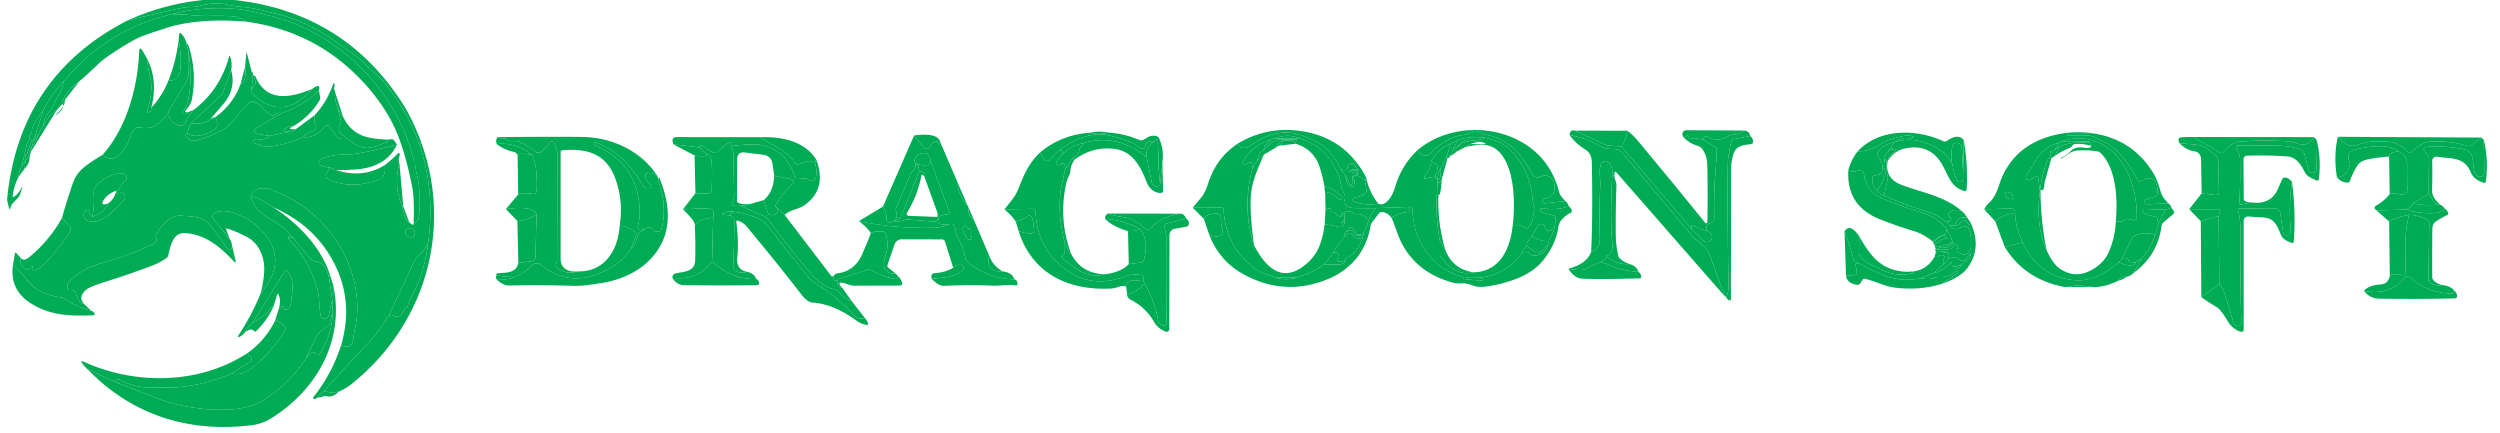 <svg xmlns="http://www.w3.org/2000/svg" width="150" height="26" fill="none"><g fill="#00AB55" clip-path="url(#a)"><path d="M12.22.001h1.836c4.426.485 7.815 2.591 10.167 6.317.366.581.713 1.315 1.042 2.2-.07.073-.081.18-.035.32-.318-.834-.55-1.389-.695-1.663-.282-.53-.712-1.194-1.292-1.993a3.687 3.687 0 0 0-.526-.582c-.505-.451-.936-.934-1.497-1.338-.397-.282-.798-.565-1.203-.848-1.031-.722-2.23-1.298-3.459-1.591-.66-.156-1.333-.356-2-.404a5.864 5.864 0 0 1-.893-.137c-.45-.106-1.152-.092-1.595.056-.37.125-.758.05-1.157.135-1.086.234-2.175.488-3.268.76A14.3 14.3 0 0 1 12.22 0Z"/><path d="M25.23 8.839c.58 1.843.734 3.747.46 5.714-.17.353-.394.646-.672.88a.434.434 0 0 0-.117.151l-1.574 3.355c-.539.809-.896 1.303-1.072 1.483a79.296 79.296 0 0 0-2.826 3.06 1.38 1.38 0 0 0-.393.377c-.082.074-.148.103-.196.085a.078.078 0 0 1-.046-.051.078.078 0 0 1 .013-.068 9.698 9.698 0 0 0 1.658-3.11c.43.174.671.066.725-.324.052-.38.084-.592.096-.636.379-1.53.02-3.264-.699-4.628-.929-1.76-2.379-3.014-4.35-3.76-.242-.094-.517-.097-.825-.01-.166.048-.29.178-.37.39.132.625.63 1.153 1.493 1.585.246.122.586.426 1.022.913-.045.032-.091.025-.14-.021a.13.13 0 0 0-.052-.03c-.026-.006-.043 0-.05.02a.119.119 0 0 0 .027.137 7.188 7.188 0 0 1 1.681 2.93c.162.544.114 1.086.21 1.64a.261.261 0 0 0 .126.18.232.232 0 0 0 .211.007.375.375 0 0 0 .108-.113.408.408 0 0 0 .06-.139c.06-.281.125-.57.196-.865l-.01.838-.127.543a.256.256 0 0 1-.106.158c-.404.293-.65.528-.737.707-.192.401-.39.82-.592 1.259a8.258 8.258 0 0 1-2.594 2.537c-1.369.855-3.846.564-5.354.188-.412-.103-.99-.307-1.733-.612a60.743 60.743 0 0 0-1.714-.67.406.406 0 0 1-.018-.12.179.179 0 0 1 .226-.046c.572.31 1.034.455 1.71.47.92.02 1.535.015 1.843-.013 1.018-.09 2.083-.364 3.195-.823.419.133.912-.057 1.479-.57.758-.687 1.327-1.364 1.705-2.032a.141.141 0 0 0-.014-.173c-.18-.215-.372-.354-.578-.418l.189-.624a.882.882 0 0 1 .214-.181c.043-.024.08-.017.11.02a.125.125 0 0 1 .027.059.121.121 0 0 0 .076.09.128.128 0 0 0 .118-.013.46.46 0 0 0 .202-.35c.076-.632.25-1.468-.206-1.953a.104.104 0 0 0-.131-.017.105.105 0 0 0-.034.034l-1.938 3.116a1.291 1.291 0 0 0-.43.518c-.119.166-.242.267-.371.301-.078.023-.094 0-.05-.068.545-.817.996-1.668 1.352-2.555 1.162-1.349 1.158-2.63-.012-3.843a3.181 3.181 0 0 0-.912-.67c-.571-.277-1.237-.589-1.838-.297a.228.228 0 0 0-.123.254.226.226 0 0 0 .044.09l.996 1.247c.056.052.092.148.108.287.024.116.012.21-.035.28a.136.136 0 0 1-.178.046.135.135 0 0 1-.049-.045c-.31-.483-.664-.968-1.06-1.457-.41-.505-1.111-.497-1.702-.54-.687-.052-1.184.582-1.5 1.108a.198.198 0 0 0-.004.21.2.2 0 0 1 .01.192.356.356 0 0 1-.166.168c-.88.434-1.887.813-3.024 1.136-.811.23-1.616.601-2.089 1.202a.29.29 0 0 0-.064.185v.113c0 .098.048.146.146.143.205-.003.328.07.368.22.098.372.265.582.499.629l.41.393a4.85 4.85 0 0 1-1.64-.738.367.367 0 0 0-.17-.065 4.01 4.01 0 0 1-1.217-.347c-.247-.115-.534-.366-.86-.751a18.193 18.193 0 0 0-.797-.874l.106-.628c.013-.089.05-.1.11-.033l.233.258c-.053.292.037.51.27.653.157.097.284.055.383-.125.025-.047.05-.046.075.002.014.026.009.05-.015.069a.074.074 0 0 0-.017.09c.005.01.012.018.021.024.061.044.127.05.198.017.193-.089.363-.207.512-.356a11.661 11.661 0 0 0 1.533-1.93.303.303 0 0 0-.038-.372l-.44-.454c.198-.69.412-1.378.644-2.061.13-.386.352-.709.664-.97.257-.214.634-.467 1.129-.757.521.429 1.012.222 1.473-.622.09-.165.16-.336.208-.513a.883.883 0 0 1 .303-.47.222.222 0 0 1 .185-.046c.369.066.733.07 1.06-.15.36-.244.611-.524.754-.84-.04.477.173.769.639.876.162.037.277-.02.345-.173.128-.291.3-.55.518-.774 1.043-.797 1.745-1.857 2.107-3.18.02-.07.042-.072.067-.004.088.235.108.505.06.809l-.52 1.406a.157.157 0 0 1-.042.062l-1.836 1.712c-.146.284-.217.495-.213.632l-.08.009c-.084.01-.1.05-.05.116.2.27.447.36.74.266a9.827 9.827 0 0 0 1.32-.53c.389-.187.781-.553 1.178-1.098.157-.214.361-.43.614-.65a.197.197 0 0 1 .18-.04c.274.067.481.209.622.424.034.05.077.086.131.11.064.029.114.072.148.129a.352.352 0 0 0 .241.164.307.307 0 0 0 .143-.012.292.292 0 0 0 .12-.075c.066-.067.167-.076.303-.027l-1.514.894a.181.181 0 0 0 .065.335l.771.118c-.194.188-.453.25-.778.188a.15.15 0 0 0-.118.025.822.822 0 0 1-.05.029c-.096.057-.095.112.002.166.35.2.697.275 1.044.225a6.826 6.826 0 0 0 1.91-.566c.43.089.86-.124 1.293-.638a.17.17 0 0 1 .268.008l.535.722a.087.087 0 0 0 .14.003.088.088 0 0 0 .018-.05l.015-.234c.197.18.456.374.778.582.782.504 1.154.175 1.911-.056a.165.165 0 0 0 .087-.06c.032-.045.04-.084.021-.119.082-.01.165-.019.25-.027.058-.007.158.103.3.33-1.642.42-2.686.62-3.131.602a3.339 3.339 0 0 0-1.441.272.195.195 0 0 0-.106.246.19.19 0 0 0 .056.079c.116.097.329.155.638.175-.154.163-.246.304-.276.422-.032.129.047.235.239.318A3.42 3.42 0 0 0 21.92 11c.441-.096.71-.166.803-.21.311-.148.432-.444.362-.886a5.23 5.23 0 0 0 .65-.558c.23-.253.3-.215.211.117a.492.492 0 0 0 .021.326c-.254.927-.188 1.813.198 2.66.039.395.168.689.387.883.192.188.281.204.266.045.166-.027.262-.11.287-.247.1-.569.107-1.252.023-2.049a6.574 6.574 0 0 0-.133-.676 3.881 3.881 0 0 1-.098-.69c-.001-.02-.006-.02-.012-.002-.003.008-.009.011-.017.01-.014 0-.022-.007-.025-.02-.872-3.757-3.723-6.944-7.307-8.34-.357-.138-.81-.279-1.36-.422-.672-.173-1.135-.28-1.39-.32a10.981 10.981 0 0 0-4.495.237c-2.604.617-4.762 1.96-6.473 4.031-.542.556-.946 1.131-1.212 1.726-.27.318-.486.66-.647 1.026a.483.483 0 0 0-.044.206.296.296 0 0 1-.1.229.191.191 0 0 0-.054.19.234.234 0 0 1-.054.228.42.42 0 0 0-.098.187l-.305 1.3a1.636 1.636 0 0 0-.194.64c-.183.353-.3.728-.35 1.126-.01.076.019.093.084.052.219-.139.375-.34.468-.605 0-.004.003-.007.006-.009a.013.013 0 0 1 .01 0c.003 0 .006.002.007.005a.013.013 0 0 1 .002.01 2.87 2.87 0 0 1-.125.437c-.133.361-.49.461-.587.823-.03.118-.06.118-.089 0l-.104-.424v-.13c.485-4.891 2.89-8.45 7.213-10.674C8.738.961 9.827.707 10.913.473c.4-.085.786-.01 1.157-.135.443-.148 1.146-.162 1.595-.056.298.07.596.115.892.137.668.048 1.342.248 2.001.404 1.23.293 2.428.869 3.46 1.59.404.284.805.567 1.201.85.562.403.993.886 1.498 1.337.196.175.371.369.526.582.58.799 1.01 1.463 1.292 1.993.146.274.377.83.695 1.664Zm-19.69 4.16c-.073-.036-.131-.12-.174-.25-.06-.179-.146-.202-.258-.068a.358.358 0 0 0 .106.545c.482.257 1.148-.156 1.51-.5.244-.228.47-.452.676-.671.13-.138.138-.276.023-.416a.18.18 0 0 0-.17-.07l-.284.034c.161-.315.348-.57.56-.767a.248.248 0 0 0-.106-.42c-.474-.125-1.479.41-1.722.827a.7.7 0 0 0-.077.412A4.9 4.9 0 0 1 5.54 13Zm19.319 1.126a.243.243 0 0 0 .023-.203.343.343 0 0 0-.36-.227.262.262 0 0 0-.101.036.23.23 0 0 0-.072.072.243.243 0 0 0-.024.203.327.327 0 0 0 .14.178c.034.021.07.036.108.045a.31.31 0 0 0 .113.004.261.261 0 0 0 .1-.036.229.229 0 0 0 .073-.072Z"/><path d="M24.818 13.377c.028-.983.007-1.658-.063-2.026-.243-1.297-.545-2.395-.904-3.292-.384-.961-.985-1.91-1.802-2.846-1.931-2.211-4.35-3.515-7.257-3.912-.262-.179-.49-.28-.682-.304-.347-.043-.87-.057-1.572-.043-.31.007-.683-.01-1.122-.05-.366-.035-.74-.05-1.125-.046A10.981 10.981 0 0 1 14.786.62c.255.04.718.147 1.39.32.55.143 1.004.284 1.36.422 3.584 1.396 6.435 4.583 7.307 8.34.003.013.011.02.025.02.008.001.014-.002.017-.01.006-.019.01-.018.012.002.012.237.045.467.098.69.076.329.12.554.133.676.084.798.077 1.48-.023 2.049-.025.137-.12.22-.287.247Z"/><path d="M14.792 1.301c-1.597-.137-3.44-.098-4.967.426-.682.235-1.368.416-1.994.787-.996.592-1.644 1.035-1.943 1.33-.388.382-.76.723-1.117 1.022-.41.264-.752.662-1.028 1.196a.082.082 0 0 0-.01.043c.002.014.006.028.015.04.079.114.128.062.15-.156-.023.391-.193.69-.512.897a.013.013 0 0 1-.017-.021c.16-.146.306-.31.439-.49a.053.053 0 0 0 .012-.04.057.057 0 0 0-.02-.038l-.046-.041c-.01-.007-.019-.007-.027.002l-.325.347c-.353.22-.62.54-.798.957.015-.373.16-.684.436-.932a.348.348 0 0 0 .108-.169c.071-.238.227-.538.466-.898.064-.097.132-.322.204-.674C5.53 2.819 7.687 1.475 10.291.858c.384-.004.76.011 1.125.046.439.04.812.057 1.122.05.701-.014 1.225 0 1.572.043.193.024.42.125.682.304Z"/><path d="m11.192 2.599.118.53c.024.386.028.77.013 1.153a1.67 1.67 0 0 1-.266.83 43.509 43.509 0 0 0-.922 1.54c-.143.317-.394.597-.755.841-.326.22-.69.216-1.059.15a.222.222 0 0 0-.185.046.883.883 0 0 0-.303.47 2.377 2.377 0 0 1-.208.513c-.46.844-.952 1.05-1.473.622C7.596 7.67 8.263 5.25 8.348 3.117c.012-.255.082-.273.213-.054l.251.426c.043.384.11.765.2 1.142.132.55.072 1.23-.179 2.04-.02.068.002.09.069.067.222-.078.28-.168.174-.272a5.182 5.182 0 0 0 1.022-1.614c.43-.016.668-.228.715-.637a5.262 5.262 0 0 0-.1-1.774l.038-.39c.008-.084.044-.098.108-.043.158.139.27.336.333.59Z"/><path d="M10.713 2.44c.135.598.168 1.19.1 1.775-.047.41-.285.621-.715.637a9.532 9.532 0 0 0 .615-2.411ZM11.192 2.599a.376.376 0 0 1 .145.212 6.438 6.438 0 0 1 .173 3.164c-.04.2-.16.412-.358.634-.083.093-.062.134.063.123l.098-.01c-.08.097-.168.137-.265.12a.1.1 0 0 1-.082-.115.1.1 0 0 1 .022-.047c.076-.096.138-.198.185-.308.051-.12.09-.243.114-.372a7.6 7.6 0 0 0 .023-2.87l-.118-.531Z"/><path d="M11.31 3.13A7.6 7.6 0 0 1 11.287 6a1.806 1.806 0 0 1-.114.372c-.047.11-.109.212-.185.308a.1.1 0 0 0 .06.162c.097.017.185-.023.264-.12l.325-.14c-.218.225-.39.483-.518.774-.068.152-.183.21-.345.173-.466-.107-.679-.4-.639-.876.298-.523.606-1.037.922-1.541a1.67 1.67 0 0 0 .266-.83c.015-.383.011-.767-.013-1.153ZM15.104 4.313c.06.36.045.756-.045 1.185.682.805 1.743 1.25 2.71.662.355-.216.676-.491.963-.824.353-.26.488-.23.403.09a6.18 6.18 0 0 1-2.265 1.379c-.136-.049-.237-.04-.303.027a.292.292 0 0 1-.12.075.307.307 0 0 1-.143.012.352.352 0 0 1-.24-.164.328.328 0 0 0-.149-.13.298.298 0 0 1-.13-.11 1.002 1.002 0 0 0-.622-.424.2.2 0 0 0-.181.042c-.253.219-.457.435-.614.649-.397.545-.789.91-1.177 1.098a9.827 9.827 0 0 1-1.321.53c-.293.093-.54.005-.74-.266-.05-.066-.034-.105.05-.116l.08-.009c.225.125.464.162.718.11.938-.188 1.25-.554.936-1.098a4.151 4.151 0 0 0 1.516-1.978c.254-.104.346-.456.277-1.056l.069-.776c.008-.089.023-.09.045-.004l.283 1.096ZM8.812 3.49c.458.892.546 1.884.264 2.976.106.104.048.194-.174.272-.067.024-.09.001-.069-.066.251-.812.31-1.492.179-2.04a9.412 9.412 0 0 1-.2-1.143Z"/><path d="M14.43 5.053c.254-.104.346-.456.277-1.056l-.277 1.056ZM13.87 4.207c.213.761.037 1.462-.527 2.103-.233.263-.467.54-.701.83-.3.24-.69.323-1.17.247l1.837-1.712a.157.157 0 0 0 .042-.062l.52-1.406ZM15.104 4.313c.053-.003.08.068.081.214.082.13.13.264.142.4a.218.218 0 0 1-.06.178.93.93 0 0 0-.208.393c.09-.43.105-.825.045-1.185Z"/><path d="M15.185 4.527c.073-.015.122.01.15.077.637 1.487 1.985 1.32 3.397.732a4.057 4.057 0 0 1-.963.824c-.967.588-2.028.143-2.71-.662a.93.93 0 0 1 .208-.393.218.218 0 0 0 .06-.179.901.901 0 0 0-.142-.399ZM4.77 4.866 3.898 5.99c-.02.218-.07.27-.15.156a.078.078 0 0 1-.013-.04c0-.015.002-.03.01-.043.275-.534.618-.932 1.027-1.196ZM3.818 4.889c-.072.352-.14.577-.204.674-.24.36-.395.66-.466.898a.348.348 0 0 1-.108.169 1.276 1.276 0 0 0-.436.932c-.12.108-.22.276-.302.505l-.295.375.599-1.827c.266-.595.67-1.17 1.212-1.726ZM20.044 5.295a.156.156 0 0 0-.156.008l.102-.252c.036-.089.062-.086.077.009a.527.527 0 0 1-.023.235Z"/><path d="M19.888 5.303c.049-.03.1-.033.156-.008l.056.224c-.019.341.032.646.152.913l.196.8a.235.235 0 0 1-.027.184c-.135.23-.118.435.05.614l-.015.235a.088.088 0 0 1-.063.078.087.087 0 0 1-.095-.032l-.534-.722a.171.171 0 0 0-.269-.009c-.432.515-.864.728-1.294.64.172-.181.334-.288.485-.321a.359.359 0 0 0 .225-.537c-.061-.1-.071-.25-.03-.45a5.024 5.024 0 0 0 1.007-1.61ZM19.135 5.426l.073.399a.261.261 0 0 1-.035.196c-.4.664-.941 1.19-1.625 1.576-.147-.04-.314.022-.503.185-.056.047-.047.075.027.083l.316.036-1.196.252-.771-.12a.18.18 0 0 1-.065-.334l1.514-.894a6.18 6.18 0 0 0 2.265-1.38Z"/><path d="m20.1 5.52.487 1.493c-.094-.068-.206-.262-.335-.58a1.927 1.927 0 0 1-.151-.914Z"/><path d="M20.252 6.432c.13.32.24.513.335.58.576 1.17 1.481 1.315 2.681 1.365.018.035.011.074-.02.119a.165.165 0 0 1-.088.06c-.757.23-1.13.56-1.911.056a5.947 5.947 0 0 1-.778-.582c-.168-.18-.185-.384-.05-.614a.235.235 0 0 0 .027-.185l-.196-.799ZM3.402 6.605l-1.55 2.508.036-.262c.17-.216.309-.477.414-.784.082-.229.182-.397.302-.505.178-.418.445-.737.798-.957ZM2.606 6.615l-.6 1.827a.75.75 0 0 1-.05-.027c-.027-.018-.046-.012-.058.018l-.293.824a.482.482 0 0 0-.083.401l-.218.323.305-1.3a.42.42 0 0 1 .098-.187.234.234 0 0 0 .054-.227.191.191 0 0 1 .054-.191.296.296 0 0 0 .1-.23.483.483 0 0 1 .044-.205c.16-.366.376-.708.647-1.026ZM18.882 6.913c-.042.2-.032.35.029.45a.357.357 0 0 1-.225.536c-.151.033-.313.14-.485.32a6.826 6.826 0 0 1-1.909.566c-.347.05-.695-.025-1.044-.225-.097-.054-.098-.11-.002-.166a.822.822 0 0 0 .05-.03c.036-.024.075-.033.118-.024.325.062.584 0 .778-.188l1.196-.251c.03.046.15-.004.356-.15l1.138-.838ZM12.914 7.031c.313.544.002.91-.936 1.099a1.018 1.018 0 0 1-.717-.11c-.005-.138.066-.349.212-.633.48.076.87-.006 1.169-.247.14-.075.23-.111.272-.109Z"/><path d="M17.548 7.597c-.245.126-.18.178.196.154-.207.146-.325.196-.356.15l-.316-.036c-.073-.008-.082-.036-.027-.083.189-.163.356-.225.503-.185ZM81.972 10.65l-.069.21c-.076-.134-.233-.245-.472-.334.068-.083-.004-.108-.218-.073l.252-.044a.034.034 0 0 0 .027-.03.034.034 0 0 0-.023-.034.443.443 0 0 0-.323.025c-.031.015-.034.012-.006-.01.054-.045.111-.056.17-.034.033.013.064.006.096-.019.053-.041.046-.068-.02-.079a1.309 1.309 0 0 0-.188-.016.157.157 0 0 0-.104.03.66.66 0 0 0-.066.06c-.113.103-.127.101-.044-.007.113-.147.271-.172.477-.075a.04.04 0 1 0 .039-.069.795.795 0 0 1-.272-.303.082.082 0 0 0-.084-.05c-.188.005-.284.094-.287.266a.134.134 0 0 1-.091.131c-.096.035-.206.014-.331-.062-.39-.812-.883-1.36-1.48-1.648-.705-.335-1.262-.512-1.671-.53-.759-.03-1.52.236-2.282.8-.235.175-.614.196-.72-.15 1.217-.72 2.53-.959 3.942-.715 1.689.292 2.938 1.212 3.748 2.76ZM93.924 12.065l-1.21.135a.137.137 0 0 1-.146-.077.11.11 0 0 1-.004-.102.18.18 0 0 1 .145-.114c.986-.173.593-1.729-.314-1.298a.355.355 0 0 1-.466-.152 8.01 8.01 0 0 0-.884-1.337c-.343-.408-1.167-.911-1.695-.992a1.861 1.861 0 0 1-.6-.2.53.53 0 0 0-.538.023 1.005 1.005 0 0 1-.466.158c-.622.048-1.51.626-1.826.992-.302.35-.596.323-.88-.083 1.697-1.438 4.285-1.579 6.18-.539 1.202.66 1.98 1.68 2.332 3.062.034.136.158.31.372.524ZM94.5 7.838l1.835.851c.053.025.11.04.17.044l.784.054 4.214 4.956.724.704a.282.282 0 0 0 .437-.059c.119-.2.053-.38-.198-.543-.09-.126-.11-.23-.06-.312a.3.3 0 0 1 .196-.139c.176-.042.261-.152.255-.333a31.48 31.48 0 0 1 .005-1.682c.022-.774.137-1.594.139-2.397a.186.186 0 0 0-.092-.166l-.657-.408c-.046-.052-.048-.11-.008-.17a.125.125 0 0 1 .074-.054.129.129 0 0 1 .092.01c.456.243.884.233 1.282-.029a.42.42 0 0 1 .208-.073 1.59 1.59 0 0 0 .78-.258c.174.025.288.133.341.325l-1.015.193a.15.15 0 0 0-.127.123c-.135.6-.204 1.034-.208 1.302-.027 1.701-.013 4.215.041 7.54.002.083-.041.259-.129.526-.041-.052-.07-.07-.087-.054a71.991 71.991 0 0 1-.926-2.542c-.164-.48-.688-.68-1.008-1.058a881.049 881.049 0 0 1-4.127-4.91c-.39-.467-.522-.282-1.042-.365a1.335 1.335 0 0 1-.462-.181 5.281 5.281 0 0 0-1.758-.628c.024-.232.133-.32.327-.267Z"/><path d="m94.5 7.838 3.147.007a2.093 2.093 0 0 1-.358.942l-.784-.054a.488.488 0 0 1-.17-.044L94.5 7.84ZM104.68 7.834a1.59 1.59 0 0 1-.78.258.42.42 0 0 0-.208.073c-.398.262-.826.272-1.282.03a.129.129 0 0 0-.092-.011.125.125 0 0 0-.074.054c-.04.06-.038.118.008.17a2.515 2.515 0 0 0-.832-.116.188.188 0 0 1-.116-.033c-.024-.016-.028-.039-.013-.07a.048.048 0 0 0 .005-.03.056.056 0 0 0-.014-.028.052.052 0 0 0-.029-.014.048.048 0 0 0-.03.006.455.455 0 0 0-.161.165.347.347 0 0 1-.116-.21.235.235 0 0 1 .235-.265l3.499.021ZM93.924 12.065c.091.07.163.175.214.312-.477.17-1.012.21-1.604.118a.094.094 0 0 0-.106.073l-.014.077a.071.071 0 0 0 .008.053c.01.015.024.026.042.03l.77.2a.141.141 0 0 1 .103.154l-.056.512c-.126.169-.247.254-.364.254a.2.2 0 0 1-.195-.157c-.043-.196-.155-.276-.335-.239a.182.182 0 0 0-.125.092l-.352.628c-.22.256-.321.45-.303.578-.151.17-.244.304-.277.404-.825 1.123-1.93 1.622-3.316 1.497a.333.333 0 0 0-.226-.029c-1.828-.434-3.006-2.2-3.035-4.018a.185.185 0 0 0-.091-.162.195.195 0 0 0-.16-.023l-1.96.068c-.428.01-.863.008-1.304-.004-.433-.012-.612-.223-.539-.632a.31.31 0 0 0-.035-.208 1.906 1.906 0 0 1-.208-.576 3.24 3.24 0 0 0-.202-.68c-.44-1.053-1.195-1.748-2.26-2.085-.524-.205-1-.204-1.432.002a.572.572 0 0 0-.366.098c-.74.226-1.28.668-1.622 1.325a.133.133 0 0 0-.007.11c.021.057.059.072.113.044l.237-.12c.116-.062.185-.027.206.103l.033.225c-.437 1.57-.408 3.112.087 4.628.954 1.832 2.055 2.155 3.301.97.294-.282.511-.617.651-1.005a5.38 5.38 0 0 0 .28-1.194c.2-.014.46.023.777.11.257.07.398-.027.424-.293l-.018-.46c-.003-.075.031-.123.104-.146.16-.05.3-.025.424.075.063.051.142.077.222.073a.78.78 0 0 1 .518.16c.053.04.081.095.086.162l.014.354-.177.391c-.113.123-.23.181-.347.173a.16.16 0 0 1-.148-.104c-.187-.436-.38-.456-.578-.06-.114.067-.152.164-.116.288a3.612 3.612 0 0 0-.668.974l-.543.672a5.05 5.05 0 0 1-1.635.79l-1.306-.002c-.366-.158-.795-.233-1.109-.453-1.235-.867-1.897-2.076-1.984-3.628a.112.112 0 0 0-.036-.075.116.116 0 0 0-.078-.03l-1.741.005c.145-.18.292-.355.44-.524.346-.387.42-.767.596-1.231.325-.87.888-1.57 1.686-2.103.106.345.485.324.72.15.763-.565 1.523-.832 2.282-.801.409.018.966.195 1.67.53.598.287 1.091.836 1.481 1.648l.302.414c.018.26.1.467.25.62a.156.156 0 0 0 .261-.071.634.634 0 0 0-.025-.43c-.029-.07-.007-.115.065-.136a.308.308 0 0 1 .143-.004c.239.088.396.2.472.335l.086.557a.175.175 0 0 1-.067.173 1.17 1.17 0 0 1-.576.25.266.266 0 0 0-.156.076.083.083 0 0 0-.027.052c-.003.068.028.113.092.136.434.156.915.194 1.445.114.236.114.481-.014.736-.383.1-.141.201-.38.304-.717a4.838 4.838 0 0 1 1.3-2.101c.284.406.578.434.88.083.316-.366 1.204-.944 1.826-.992.168-.014.323-.067.466-.158a.527.527 0 0 1 .539-.023c.194.102.394.169.599.2.528.08 1.352.584 1.695.992.302.36.597.806.884 1.337a.355.355 0 0 0 .466.152c.907-.43 1.3 1.125.314 1.298a.18.18 0 0 0-.145.114.11.11 0 0 0 .004.102c.032.059.08.084.145.077l1.21-.135Zm-6.45-3.657-.425.198c-.497.21-.888.562-1.173 1.052-.048.333-.138.582-.27.747-.248.31-.187.396.185.256.028-.011.131-.03.31-.056l.133.168.025.344a11.164 11.164 0 0 0 .141 3.37v.831c0 .082.037.14.11.175.07.032.12.082.15.152a.696.696 0 0 0 .188.243c.521.446 1.04.596 1.558.45 1.593-.028 2.217-1.438 2.354-2.807a.76.76 0 0 1 .703.127c.088.067.169.06.244-.023.181-.2.277-.444.287-.734a.552.552 0 0 1 .087-.285.154.154 0 0 0 .01-.147 1.586 1.586 0 0 1-.145-.58c-.085-1.105-.531-2.073-1.34-2.907-.328-.338-.825-.575-1.491-.71-.655-.08-1.202-.034-1.641.136Z"/><path d="M97.647 7.845c.223.17.424.363.603.578a441.654 441.654 0 0 1 4.004 4.875c.122.153.185.132.19-.064a67.386 67.386 0 0 0-.011-3.355c-.012-.419-.132-.755-.358-1.009a.378.378 0 0 0-.174-.108 1.938 1.938 0 0 1-.839-.474.455.455 0 0 1 .161-.165.048.048 0 0 1 .03-.006.052.052 0 0 1 .029.014.056.056 0 0 1 .014.028c.002.01 0 .021-.005.03-.015.031-.011.054.013.07a.188.188 0 0 0 .116.033c.3-.006.577.033.832.116l.657.408a.186.186 0 0 1 .092.166c-.002.803-.117 1.623-.139 2.397a31.48 31.48 0 0 0-.005 1.682c.006.18-.079.291-.255.333a.3.3 0 0 0-.196.14c-.05.081-.03.185.06.311a2.229 2.229 0 0 1-.848-.318c-.082-.051-.122-.028-.119.069l.004.147-4.214-4.956c.194-.28.314-.594.358-.942ZM66.482 7.95c-.39.117-.737.12-1.042.01.343-.076.69-.079 1.042-.01ZM125.8 8.038a46.849 46.849 0 0 0-1.71.006c-.028.002-.042.016-.042.042v.002c0 .03.015.044.044.046.462.01 1.242-.098 1.641.125.156.087.321.167.495.24.872.365 1.616 1.521 2.047 2.328a.124.124 0 0 0 .162.052l.304-.143a.453.453 0 0 1 .597.208c.104.208.136.434.096.678a.206.206 0 0 1-.142.173 4.574 4.574 0 0 1-.422.137c-.243.066-.261.172-.056.316.014.01.086.01.216.002.359-.022.723-.032 1.092-.029a.353.353 0 0 1 .162.237l-.36.13-1.25-.049c-.083-.003-.117.037-.102.119.018.096.077.158.177.187.189.054.374.106.556.156a.191.191 0 0 1 .133.14l.064.28-.185.66c-.523-.13-.943-.104-1.26.08a.32.32 0 0 0-.133.142l-.612 1.21-.189.217c-.386.34-.802.615-1.25.826-.458.216-.936.3-1.436.251-1.413-.134-2.441-.888-3.084-2.263-.293-.645-.443-1.234-.449-1.768-.023-.183-.123-.271-.3-.266-.487.014-1.004.031-1.552.052.064-.143.16-.273.289-.39.516-.477.556-1.09.851-1.698.614-1.26 1.67-2.057 3.168-2.388a5.928 5.928 0 0 1 2.44-.048Zm-2.149.47a.292.292 0 0 1-.085.056 2.28 2.28 0 0 0-1.506 1.205 3.381 3.381 0 0 1-.395.599c-.086.104-.123.199-.11.285.004.03.016.059.035.083a.174.174 0 0 0 .161.07.178.178 0 0 0 .084-.033c.099-.07.203-.126.314-.166.086-.032.136-.002.148.09l.1.786c-.186 1.327-.054 2.497.395 3.51.23.534.488.903.772 1.105.678.485 1.394.475 2.148-.031.375-.25.645-.56.81-.932a5.23 5.23 0 0 0 .428-1.868c.232.059.415.032.551-.079a.214.214 0 0 1 .196-.043l.264.064a.201.201 0 0 0 .229-.107.222.222 0 0 0 .021-.088c.002-1.036-.216-1.986-.656-2.848-.403-.796-.993-1.35-1.768-1.662-.725-.277-1.437-.276-2.136.004Zm-2.896 3.387c.027-.037.031-.09.01-.145a.358.358 0 0 0-.122-.154.41.41 0 0 0-.091-.051.3.3 0 0 0-.092-.022.195.195 0 0 0-.08.01.126.126 0 0 0-.056.04c-.027.038-.031.09-.01.146a.357.357 0 0 0 .122.154.41.41 0 0 0 .091.05.3.3 0 0 0 .092.022.193.193 0 0 0 .08-.01.126.126 0 0 0 .056-.04Z"/><path d="M65.44 7.96c.305.11.653.107 1.042-.01a5.694 5.694 0 0 1 1.874.448c.07.03.14.031.209.002.239-.1.336-.248.63-.254.187-.005.303.045.347.152l-.017 1.939-.058-1.79c-.001-.074-.034-.091-.098-.051l-.124.079c-.329-.039-.509.07-.54.324-.01.103-.066.143-.165.119-.19-.042-.381-.266-.583-.343-.886-.341-1.519-.513-1.899-.516-.813-.006-1.645.311-2.496.95l-.611.595a.192.192 0 0 1-.3-.041l-.241-.418c.855-.716 1.865-1.111 3.03-1.186ZM117.833 8.458l-.047 1.889-.079-1.479a.295.295 0 0 0-.194-.262.298.298 0 0 0-.254.008.222.222 0 0 0-.112.15c-.091.41-.087.804.013 1.184-.225-.594-.731-1.04-1.519-1.34-.641-.245-1.27-.281-1.889-.108.232-.198.525-.264.88-.196.017.003.029-.002.038-.014a.059.059 0 0 1 .048-.027c.127-.018.13-.048.008-.09a.861.861 0 0 0-.468-.027c-.277.063-.546.132-.805.208-.176.053-.42.175-.73.366-.372.228-.795.351-1.271.37 1.294-1.405 3.544-1.364 5.158-.615.063.029.123.025.181-.013.228-.142.387-.223.479-.24.278-.05.466.028.563.236ZM2.302 8.067a2.643 2.643 0 0 1-.414.784l.119-.41.295-.374Z"/><path d="M69.245 8.475c-.362.256-.51.573-.446.948-1.207-.954-2.463-1.236-3.766-.846-.545.12-.977.351-1.294.692l.008-.135c.004-.066-.027-.104-.093-.112l-.092-.013c.852-.639 1.684-.956 2.496-.95.38.003 1.013.175 1.9.516.2.077.392.301.582.343.1.024.155-.016.166-.119.03-.255.21-.363.539-.324ZM94.173 8.105c.644.112 1.23.321 1.758.628.17.1.325.16.462.18.52.084.653-.101 1.042.367a881.049 881.049 0 0 0 4.127 4.909c.32.378.844.578 1.008 1.058.293.855.602 1.702.926 2.542l-6.512-7.446c-.06-.068-.096-.057-.107.033-.018.142-.001.295.05.462l-.18-.483c-.014-.287-.095-.494-.242-.622a.28.28 0 0 0-.45.12c-.149.44-.02.78-.037 1.214a40.701 40.701 0 0 0-.029 3.236c.017.426-.156.695-.52.81.071-1.461.084-3.257.04-5.388-.007-.347-.139-.6-.395-.76a3.179 3.179 0 0 1-.94-.86ZM125.8 8.038c1.488.28 2.625 1.07 3.413 2.371.147.242.289.603.426 1.084.07.243.231.485.483.728-.369-.003-.733.007-1.092.03-.13.007-.202.007-.216-.003-.205-.144-.187-.25.056-.316.143-.039.283-.085.422-.137a.206.206 0 0 0 .142-.173c.04-.244.008-.47-.096-.678a.45.45 0 0 0-.597-.208l-.304.143a.124.124 0 0 1-.162-.052c-.431-.807-1.175-1.963-2.047-2.327a4.971 4.971 0 0 1-.495-.241c-.399-.223-1.179-.115-1.641-.125-.029-.002-.044-.017-.044-.046v-.002c0-.026.014-.04.042-.042a46.849 46.849 0 0 1 1.71-.006ZM54.847 8.128l.599.725a.21.21 0 0 0 .354-.045.83.83 0 0 1 .257-.319.114.114 0 0 1 .078-.022.11.11 0 0 1 .072.035l.12.133a.046.046 0 0 0 .073-.007.046.046 0 0 0 .007-.026l-.01-.119 1.067 2.484c.015.498.215.96.599 1.387-.006-.047.005-.027.033.06-.024.358.087.615.333.77l.925 2.157a1.38 1.38 0 0 0-.016.572c.014.07.048.125.104.166.23.174.478.244.744.21.36.042.587.2.678.473a4.664 4.664 0 0 1-2.758-.99.49.49 0 0 1-.18-.287 4.753 4.753 0 0 0-.462-1.255c-.109-.204-.119-.451-.194-.667a.17.17 0 0 0-.148-.123.459.459 0 0 0-.21.019c-.54.044-.739-.05-.599-.281-.076-.175.113-.281.566-.319a.1.1 0 0 0 .085-.133l-1.137-3.11c-.038-.521-.552-.536-.832-.245-.132.136-.156.27-.073.4.055.2.004.36-.154.482a.417.417 0 0 0-.125.165l-.87 2.04a.315.315 0 0 0-.006.233c.106.298.013.51-.278.634a.217.217 0 0 1-.302-.207c.008-.25-.06-.493-.206-.729l1.866-4.261Zm3.411 5.838a.217.217 0 0 0-.064-.233.134.134 0 0 0-.098-.035c-.042.002-.065-.017-.069-.059a.107.107 0 0 0-.038-.07.103.103 0 0 0-.074-.023.16.16 0 0 0-.117.064c-.029.043-.038.09-.029.142.049.24.159.44.331.603a.11.11 0 0 0 .106.024.109.109 0 0 0 .073-.08.34.34 0 0 0-.015-.2.192.192 0 0 1-.006-.133Z"/><path d="M54.847 8.128c.922-.118 1.438 0 1.55.355l.01.119a.046.046 0 0 1-.08.033l-.12-.133a.11.11 0 0 0-.072-.035.114.114 0 0 0-.078.022.83.83 0 0 0-.258.319.21.21 0 0 1-.353.045l-.6-.725ZM105.021 8.159c.116.115.169.235.16.36-.009.081-.054.126-.135.133-.394.037-.843.087-1.009.507-.117.296-.176.67-.177 1.121-.001 2.621-.003 5.175-.006 7.663 0 .074-.035.098-.104.073a.276.276 0 0 1-.167-.173c.088-.267.131-.443.129-.526-.054-3.325-.068-5.839-.041-7.54.004-.268.073-.702.208-1.302a.15.15 0 0 1 .127-.123l1.015-.193ZM113.752 8.5c-.058.007-.09.017-.097.031-.409.086-.728.275-.955.566-.087.112-.085.222.008.33.206.235.279.517.221.847a.229.229 0 0 1-.183.194l-.304.072a.142.142 0 0 0-.071.043.14.14 0 0 0-.033.076c-.032.316.061.573.279.772a.974.974 0 0 0 .422.301c.928.408 1.889.764 2.885 1.067.172.052.458.224.857.518l.231.219c.036.113.147.183.333.21a.293.293 0 0 0 .193-.04.76.76 0 0 1 .414-.11.168.168 0 0 1 .16.104c.136.294.187.634.152 1.021.012.027.007.073-.017.14-.116.404-.367.503-.753.297a.136.136 0 0 1-.077-.131.293.293 0 0 0-.004-.073c-.012-.073.001-.078.04-.014.009.016.027.015.052-.005.026-.019.029-.041.008-.066a1.182 1.182 0 0 0-.349-.296 2.5 2.5 0 0 0-.391-.857 2.715 2.715 0 0 0-1.317-.909c-1.026-.316-1.877-.623-2.552-.92-.624-.277-.977-.748-1.059-1.413a.293.293 0 0 0-.43-.22c-.146.078-.317.064-.514-.044.109-.416.293-.79.551-1.12.476-.019.899-.142 1.271-.37.31-.191.554-.313.73-.366.259-.076.528-.145.805-.208a.861.861 0 0 1 .468.027c.122.042.119.072-.008.09a.059.059 0 0 0-.048.027c-.009.012-.021.017-.038.014-.355-.068-.648-.002-.88.196ZM77.993 8.302l-1.43.002c.43-.206.907-.207 1.43-.002ZM39.413 10.513c-.235-.126-.43-.165-.582-.116-.076.025-.11.077-.1.156a.8.8 0 0 0 .297.516.12.12 0 0 1 .039.121.115.115 0 0 1-.093.085.38.38 0 0 1-.428-.196c-.697-1.16-1.531-2.1-2.856-2.54-.017-.005-.028 0-.035.017l-.019.05c-.02.054-.005.091.048.112 1.682.69 2.58 1.948 2.696 3.777.024.376-.012.738-.11 1.086a.173.173 0 0 0 .211.215l.219-.059a.663.663 0 0 1-.248.144.206.206 0 0 0-.13.13 24.48 24.48 0 0 1-.209.58.71.71 0 0 1-.243.303l.283-.74a.235.235 0 0 0-.083-.277 1.709 1.709 0 0 0-.889-.335c.154-.997.066-1.943-.264-2.837-.549-1.492-1.693-1.806-3.157-1.693-.082.005-.123.049-.123.13v6.388c0 .606.474.801 1.028.755-.463.15-.875.077-1.236-.218a.197.197 0 0 1-.075-.173c0-.03.008-.06.023-.087a.458.458 0 0 0 .048-.204c.006-2.081.01-4.183.015-6.304 0-.233-.075-.52-.186-.722a.156.156 0 0 0-.251-.03l-.47.512a.317.317 0 0 1-.427.036c-.267-.212-.56-.401-.875-.566-.263-.135-.558-.002-.735-.1a.108.108 0 0 1-.04-.04.141.141 0 0 0-.149-.085.877.877 0 0 1-.464-.079c2.607-.02 4.313-.022 5.117-.008 1.745.03 3.471.817 4.453 2.296ZM45.612 8.232c.385.24.756.461 1.112.661.415.233.72.504.914.813.095.154.225.193.389.117.396-.186.689-.201.877-.046.08.266.1.548.056.847a.248.248 0 0 1-.104.17c-.117.085-.24.078-.368-.02a.326.326 0 0 0-.183-.07l-.501-.026c-.07-.005-.116-.04-.135-.107-.307-1.05-1.004-1.678-2.093-1.886-.258-.05-.83-.024-1.718.077-.001-.086-.014-.146-.037-.181-.022-.035-.051-.042-.088-.02-.262.156-.488.339-.678.548a.196.196 0 0 1-.212.06c-.27-.078-.405-.276-.645-.388-.156-.074-.237-.052-.243.064l-1.556-.187-.044-.181a.204.204 0 0 1 .198-.252l5.059.007Z"/><path d="M45.612 8.232c1.27-.046 2.654.226 3.359 1.335-.054.08-.076.15-.067.21-.188-.155-.48-.14-.877.046-.164.076-.294.037-.39-.117-.194-.309-.498-.58-.913-.813-.356-.2-.727-.42-1.112-.661ZM131.58 8.22l1.643.94c.078.044.144.03.198-.04.299-.387.636-.596 1.011-.626a22.012 22.012 0 0 1 2.816-.02c.614.032 1.065.56 1.571-.247.108.068.177.16.208.277l-.036 1.635c-.003.139-.073.217-.21.235a.318.318 0 0 1-.114-.004.17.17 0 0 1-.131-.125l-.273-.998a.44.44 0 0 0-.299-.308 4.428 4.428 0 0 0-1.205-.192 80.338 80.338 0 0 0-2.489-.022.113.113 0 0 0-.054.014.114.114 0 0 0-.039.04.11.11 0 0 0-.014.052.1.1 0 0 0 .013.054c.116.208.218.393.225.638a32.3 32.3 0 0 1-.042 2.656.082.082 0 0 0 .007.041.082.082 0 0 0 .024.034.09.09 0 0 0 .077.021l.639-.129c.782.104 1.314-.184 1.595-.865.072-.175.148-.348.227-.518a.174.174 0 0 1 .156-.108c.138-.01.283.075.435.256-.141.952-.165 1.909-.075 2.87.012.123-.023.22-.106.29a.219.219 0 0 1-.307-.032.22.22 0 0 1-.045-.104l-.171-1.163a.322.322 0 0 0-.32-.277l-2.111.01c-.089 0-.121.043-.098.128.094.347.135.678.133 1.038a205.94 205.94 0 0 0 .056 5.69.187.187 0 0 1-.019.09.198.198 0 0 1-.232.108c-.113-.029-.191-.12-.235-.274a67.365 67.365 0 0 0-.541-1.762c-.042-.128-.138-.284-.289-.47l-.04-4.098.084-.287c.022-.077-.007-.116-.088-.116l-1.762-.002.745-.945.811.094a.209.209 0 0 0 .162-.052.205.205 0 0 0 .067-.156l-.042-1.868a.278.278 0 0 0-.079-.19c-.357-.367-.654-.593-.89-.677-.183-.067-.631-.117-1.346-.152-.117-.228-.087-.348.092-.362.223-.017.459-.024.707-.023Z"/><path d="m131.58 8.22 7.239.007c-.506.807-.957.28-1.571.248a22.012 22.012 0 0 0-2.816.019c-.375.03-.712.239-1.011.626-.054.07-.12.084-.198.04l-1.643-.94ZM140.272 8.207c.397.46.766.63 1.107.507a3.86 3.86 0 0 1 1.344-.233c.697.004 1.239.054 1.678.583a.233.233 0 0 0 .253.068.223.223 0 0 0 .078-.05c.341-.326.73-.584 1.227-.595a6.671 6.671 0 0 1 2.107.273.2.2 0 0 0 .189-.033l.627-.473.147.142.027 1.95a.256.256 0 0 1-.152.24.258.258 0 0 1-.28-.042c-.456-.403.066-1.426-.818-1.597a8.224 8.224 0 0 0-2.273-.125.12.12 0 0 0-.1.072.127.127 0 0 0-.01.064.13.13 0 0 0 .024.06l.213.28a.38.38 0 0 1 .079.242l-.019 2.08-.942.586c-.067.145-.196.266-.389.364l-1.799.059-.071-.065a.134.134 0 0 1-.041-.113.138.138 0 0 1 .068-.101c.345-.193.625-.43.838-.713.244-.028.472-.017.684.035a.306.306 0 0 0 .261-.059.297.297 0 0 0 .112-.243 31.821 31.821 0 0 1-.009-1.512.758.758 0 0 0-.143-.462.82.82 0 0 0-.416-.322c-.535-.528-2.13-.237-2.771-.035a.232.232 0 0 0-.133.112.628.628 0 0 0 .002.564c.029.063.036.13.021.197-.105.441-.362.69-.772.745-.144-.874-.126-1.69.052-2.45Z"/><path d="m140.272 8.207 8.61.047-.627.473a.2.2 0 0 1-.189.033 6.671 6.671 0 0 0-2.107-.273c-.497.01-.886.269-1.227.595a.223.223 0 0 1-.169.063.233.233 0 0 1-.09-.024.236.236 0 0 1-.072-.057c-.439-.529-.981-.579-1.678-.583a3.86 3.86 0 0 0-1.344.233c-.341.122-.71-.047-1.107-.507ZM29.843 8.225c.136.067.29.093.464.08.07-.006.12.022.15.085a.108.108 0 0 0 .04.04c.176.097.471-.036.734.099.316.165.608.354.875.566a.313.313 0 0 0 .427-.036l.47-.511a.157.157 0 0 1 .202-.025c.02.014.037.032.05.054.11.202.184.489.184.722-.004 2.121-.008 4.223-.014 6.304 0 .07-.016.139-.048.204a.18.18 0 0 0-.023.087c-.004.071.021.129.075.173.36.295.773.368 1.236.218 1.624.042 2.417-1.283 2.516-2.743.306.02.602.13.889.335a.235.235 0 0 1 .083.276l-.283.74c-.383.63-1.005 1.127-1.868 1.492-1.295.546-2.472.383-3.532-.489a.414.414 0 0 0-.568.038 2.648 2.648 0 0 1-1.102.705l-1.021-.102c-.013-.089.016-.136.085-.142.474-.039 1.115.01 1.235-.621l.805-.1a.256.256 0 0 0 .225-.248l.063-2.585c-.157-.347-.769-.445-1.835-.295l.732-.882c.304-.084.576-.095.816-.034.195.049.295-.028.301-.229.03-.983-.063-1.688-.277-2.115-.697-.52-1.405-.733-2.123-.64a.469.469 0 0 1 .037-.42ZM89.115 8.271c-.327.14-.614.186-.861.137a.727.727 0 0 0-.774.352c-.024.041-.125.102-.304.18l.298-.532c.44-.17.986-.216 1.64-.137Z"/><path d="M89.115 8.271c.666.136 1.163.373 1.491.711.809.834 1.255 1.802 1.34 2.906.016.222.065.415.145.58a.154.154 0 0 1-.01.148.552.552 0 0 0-.087.285 1.11 1.11 0 0 1-.287.734c-.075.082-.156.09-.244.023a.76.76 0 0 0-.703-.127c.175-1.335.119-3.663-.938-4.534a1.375 1.375 0 0 0-.915-.306c-.358.003-.692.05-1.003.142.061-.071.18-.137.354-.198.901.053 1.111.015.63-.112-.613-.161-1.109-.047-1.487.343-.061.064-.072.145-.031.243a1.07 1.07 0 0 1-.391.26 1.2 1.2 0 0 0 .197-.428c.18-.08.28-.14.304-.181a.73.73 0 0 1 .774-.352c.247.049.534.003.86-.137ZM69.525 10.237l.082.823c-.102.16-.22.189-.358.088a.375.375 0 0 1-.152-.242L68.8 9.423c-.066-.375.083-.692.445-.948l.124-.08c.064-.04.097-.022.098.053l.058 1.789Z"/><path d="M69.542 8.298c.205.433.273.91.204 1.431l-.14 1.331-.08-.823.016-1.939ZM76.562 8.304l1.431-.002c1.067.337 1.82 1.032 2.261 2.084.093.222.16.449.202.68.037.202.107.394.208.577a.31.31 0 0 1 .035.208c-.073.409.106.62.539.632.44.012.876.014 1.304.004-.24.296-.412.64-.516 1.036l-.014-.354a.211.211 0 0 0-.086-.162.78.78 0 0 0-.517-.16.328.328 0 0 1-.223-.073.431.431 0 0 0-.424-.075c-.073.023-.107.071-.104.146l.018.46-.108.035c-.09.028-.098.012-.025-.048l.044-.031a.144.144 0 0 0 .06-.112 1.35 1.35 0 0 0-.02-.3c-.02-.101-.063-.112-.13-.033a.055.055 0 0 0-.012.054c.026.104-.01.139-.11.104a.474.474 0 0 1-.244-.181.162.162 0 0 0-.147-.073c-.077.002-.117-.031-.121-.098-.005-.076-.046-.114-.123-.114a.382.382 0 0 0-.208.075l-.018-.836.025-.096c.018-.066.06-.096.126-.09.02.003.04.005.059.005a.184.184 0 0 1 .116.035l.508.358c.066.047.118.035.156-.035.048-.09.03-.152-.052-.183a.223.223 0 0 1-.086-.057 1.685 1.685 0 0 0-.902-.503 9.019 9.019 0 0 0-.262-1.092c-.239-.761-.728-1.249-1.467-1.462-.11-.18-.362-.236-.757-.167-.064.011-.1.045-.106.102a.03.03 0 0 0 .006.019c.004.006.01.008.017.006.066-.004.07.01.01.04a.599.599 0 0 0-.154.114.523.523 0 0 0-.189.106c.063-.122.144-.231.246-.328a.288.288 0 0 1 .187-.082 3.49 3.49 0 0 1 .753.034c.032.005.049-.009.052-.042v-.002c.002-.035-.013-.051-.048-.05-.279.004-.553 0-.824-.014a.96.96 0 0 0-.611.185c-.185.13-.35.294-.497.49a.616.616 0 0 1 .297-.486c.094-.063.12-.112.079-.15a.572.572 0 0 1 .366-.098ZM125.787 8.504c-.152.032-.319.03-.501-.008l-1.635.012c.699-.28 1.411-.281 2.136-.004ZM2.007 8.442l-.119.41c-.076.218-.17.354-.283.405l.293-.824c.012-.03.03-.036.059-.018a.75.75 0 0 0 .05.027Z"/><path d="m68.8 9.423.297 1.483c.02.102.07.182.152.242.137.1.256.072.358-.088l.139-1.33.037 1.705c.003.091-.042.138-.135.141-.39.013-.707-.285-.84-.626-.36-.913-.822-1.866-1.914-2.011-.88-.118-1.69.097-2.427.645l-.11-.104a.687.687 0 0 0 .41-.5.274.274 0 0 1 .097-.162.604.604 0 0 0 .169-.241c1.303-.39 2.559-.108 3.766.846ZM76.562 8.847l-.722.422-.42.394c.105-.382.239-.59.4-.624.147-.197.312-.361.497-.491a.96.96 0 0 1 .611-.185c.27.013.545.018.824.014.035-.001.05.015.048.05v.002c-.003.033-.02.047-.052.042a3.49 3.49 0 0 0-.753-.034.288.288 0 0 0-.188.082 1.227 1.227 0 0 0-.245.328ZM117.16 9.948c.074.425.167.715.276.869.067.093.145.122.235.087.07-.025.105-.075.106-.15l.009-.407.047-1.889c.167.963.222 1.931.167 2.906a.113.113 0 0 1-.014.047.113.113 0 0 1-.13.05c-.844-.26-.936-.929-1.339-1.611-.484-.82-1.202-1.138-2.153-.955a1.543 1.543 0 0 0-1.1.776.751.751 0 0 1 .072-.25c.084-.172.283-.245.412-.389a.056.056 0 0 0 .014-.027.06.06 0 0 0-.004-.03.064.064 0 0 0-.02-.022.053.053 0 0 0-.029-.008.255.255 0 0 0-.167.06c-.012.009-.013.007-.004-.004.011-.014.015-.035.013-.062-.003-.049-.023-.057-.061-.025l-.235.208.4-.59c.007-.015.039-.025.097-.032.619-.173 1.248-.137 1.889.108.788.3 1.294.746 1.519 1.34Z"/><path d="M76.196 8.402c.042.038.015.087-.079.15a.616.616 0 0 0-.297.487c-.161.034-.294.242-.4.624l-.264.426-.033-.225c-.021-.13-.09-.165-.206-.104l-.237.121c-.054.028-.092.013-.113-.044a.133.133 0 0 1 .007-.11c.342-.657.883-1.099 1.622-1.325ZM87.474 8.408l-.298.533a1.2 1.2 0 0 1-.197.428c.027.08-.013.113-.12.098a3.136 3.136 0 0 0-.07-.033l.26-.828.425-.198ZM149.029 8.396c.194.799.236 1.619.125 2.46-.012.103-.067.137-.164.102-.325-.116-.606-.287-.747-.626-.399-.959-1.194-.786-2.018-.93a.246.246 0 0 0-.206.058.25.25 0 0 0-.087.196c.013.562.01 1.142-.008 1.74-.013.347.187.607.435.827-.125.044-.222.015-.29-.09a12.786 12.786 0 0 0-.349-.513l.019-2.08a.38.38 0 0 0-.079-.241l-.213-.281a.13.13 0 0 1-.024-.06.127.127 0 0 1 .05-.114.12.12 0 0 1 .06-.022 8.224 8.224 0 0 1 2.273.125c.884.17.362 1.194.818 1.598a.256.256 0 0 0 .28.042.26.26 0 0 0 .152-.24l-.027-1.951ZM77.735 8.627l-.984.114a.599.599 0 0 1 .154-.114c.06-.03.056-.044-.01-.04a.016.016 0 0 1-.017-.006.03.03 0 0 1-.006-.019c.007-.057.042-.09.106-.102.395-.069.648-.014.757.167ZM88.888 8.523c-.342.005-.552.043-.63.112-.175.061-.293.127-.354.198l-.534.276c-.04-.098-.03-.18.03-.243.38-.39.875-.504 1.488-.343ZM125.286 8.496l.035.077c-.757-.057-1.341.021-1.753.235l-.32.218.318-.462a.292.292 0 0 0 .085-.056l1.635-.012Z"/><path d="M125.286 8.496c.182.037.349.04.501.008.775.312 1.365.866 1.768 1.662.44.862.658 1.812.656 2.848a.222.222 0 0 1-.021.088.198.198 0 0 1-.139.108.201.201 0 0 1-.09-.001l-.264-.064a.214.214 0 0 0-.196.043c-.136.111-.319.137-.551.08.121-1.313.027-3.183-.923-4.096a.336.336 0 0 0-.175-.088 5.17 5.17 0 0 0-1.24-.05c-.353.027-.649.333-.959.495-.009.006-.013.003-.01-.008l.004-.019a.038.038 0 0 1 .023-.033c.226-.101.421-.238.584-.412a.61.61 0 0 1 .283-.17.92.92 0 0 1 .433-.031c.302.055.473.024.514-.094-.133-.229-.188-.292-.163-.19l-.035-.076ZM25.265 8.519c1.912 5.301.223 10.98-4.127 14.487a3.597 3.597 0 0 1-.832.503.465.465 0 0 0-.212.03.4.4 0 0 1-.197.016l-.468-.073a79.296 79.296 0 0 1 2.826-3.06c.177-.18.534-.674 1.072-1.483.133-.05.237-.049.312.007a.26.26 0 0 0 .208.047c.181-.031.305-.146.372-.343a.33.33 0 0 1 .148-.187.23.23 0 0 0 .1-.125c.065-.191.19-.471.376-.84.435-.861.718-1.843.846-2.945.275-1.967.122-3.871-.46-5.714-.045-.142-.033-.248.036-.32ZM43.858 8.762c.092.2.138.347.14.443l.05 2.496c.004.172-.037.339-.123.501-.033.063-.017.104.05.125a.92.92 0 0 0 .439.017l1.38.603c.15.065.278.17.373.302a43.893 43.893 0 0 0 2.694 3.394c.306.345.735.597 1.285.755a.399.399 0 0 1 .196.127c.206.251.459.431.757.54l.784 1.005c-.21.114-.43.052-.66-.185-.834-.858-1.575-1.468-2.223-1.828a1.76 1.76 0 0 1-.441-.36c-.799-.977-1.62-2.015-2.463-3.111a1.68 1.68 0 0 0-.692-.514 4.915 4.915 0 0 0-1.332-.356.833.833 0 0 0-.682.094c-.065.04-.06.064.017.072l.445.05c.133.106.2.198.202.277.004.937-.018 1.86-.067 2.768a.319.319 0 0 0 .202.314c.184.073.402.08.653.021.276.064.45.206.524.425-.915.043-1.796-.304-2.643-1.04l.068-2.64c.064-.323.002-.498-.187-.524-.248-.033-.792-.022-1.63.033l.75-.967.747.01c.058.001.114-.02.156-.06a.222.222 0 0 0 .07-.15c.034-.614.035-1.171.003-1.672-.018-.266-.118-.43-.3-.49l-.445-.392c.006-.116.087-.138.243-.064.24.112.375.31.645.389a.196.196 0 0 0 .212-.06c.19-.21.416-.393.678-.55.037-.02.066-.014.088.021.023.035.036.095.037.18ZM113.655 8.531l-.4.59c-.127.133-.189.321-.185.567-.065.22-.05.406.044.557-.039.064-.035.114.01.152-.088.38-.258.724-.507 1.034-.218-.199-.311-.456-.279-.772a.14.14 0 0 1 .033-.076.142.142 0 0 1 .071-.043l.304-.072a.229.229 0 0 0 .183-.194c.058-.33-.015-.612-.221-.846-.093-.109-.095-.219-.008-.331.227-.291.546-.48.955-.566Z"/><path d="M125.321 8.573c-.025-.103.03-.04.163.189a2.404 2.404 0 0 0-.997-.117.184.184 0 0 0-.147.096.313.313 0 0 1-.171.14 3.809 3.809 0 0 0-.911.5l.31-.573c.412-.214.996-.292 1.753-.235ZM139.027 8.504a6.39 6.39 0 0 1 .104 2.223c-.016.11-.073.14-.171.09-.279-.142-.52-.2-.682-.51-.215-.411-.497-.875-1.019-.919a22.678 22.678 0 0 0-2.436-.048.22.22 0 0 0-.214.22l.016 2.372a.14.14 0 0 0 .083.133.86.86 0 0 0 .398.081l-.639.13a.091.091 0 0 1-.101-.056.082.082 0 0 1-.007-.04 32.3 32.3 0 0 0 .042-2.657c-.007-.245-.109-.43-.225-.638a.1.1 0 0 1-.013-.054.11.11 0 0 1 .014-.053.114.114 0 0 1 .039-.039.113.113 0 0 1 .054-.014c.794-.006 1.624.002 2.489.022.429.011.83.075 1.205.192a.438.438 0 0 1 .299.308l.273.998a.17.17 0 0 0 .131.125c.04.008.078.01.114.004.137-.018.207-.096.21-.235l.036-1.635ZM39.413 10.513c.107.239.157.287.15.146a5.639 5.639 0 0 0-.037.13.332.332 0 0 0 .01.199 4.67 4.67 0 0 1 .179 2.666c-.04.19-.159.27-.356.237a.273.273 0 0 1-.177-.102c-.148-.185-.309-.203-.482-.052l-.219.059a.172.172 0 0 1-.213-.124.173.173 0 0 1 .001-.09c.099-.349.136-.71.11-1.087-.115-1.829-1.013-3.088-2.695-3.777-.053-.02-.069-.058-.048-.112l.019-.05c.007-.017.018-.022.035-.017 1.325.44 2.16 1.38 2.856 2.54a.38.38 0 0 0 .428.196.114.114 0 0 0 .093-.085.12.12 0 0 0-.038-.121.8.8 0 0 1-.298-.516c-.01-.08.024-.131.1-.156.152-.049.346-.01.582.116ZM65.033 8.577a.604.604 0 0 1-.169.241.274.274 0 0 0-.098.162.687.687 0 0 1-.41.5l-.463.732c.036-.222.005-.355-.094-.4a.134.134 0 0 0-.085-.009.13.13 0 0 0-.073.045.158.158 0 0 1-.175.058.135.135 0 0 1-.085-.198 1.73 1.73 0 0 1 .358-.439c.317-.34.749-.572 1.294-.692ZM117.786 10.347l-.009.408c-.001.074-.036.124-.106.15-.09.034-.168.005-.235-.088-.109-.154-.202-.444-.276-.87-.1-.38-.104-.774-.013-1.183a.222.222 0 0 1 .112-.15.298.298 0 0 1 .254-.008.295.295 0 0 1 .194.262l.079 1.479ZM123.566 8.564l-.318.462a.31.31 0 0 0-.1.135c-.018.04-.022.038-.013-.004a.058.058 0 0 0-.029-.066c-.041-.028-.068-.018-.079.03a.438.438 0 0 0 .065.356c.02.032.013.05-.023.052-.046-.033-.088-.045-.125-.037-.029.006-.053.032-.073.08a6.435 6.435 0 0 0-.462 1.817c.017.004.025.04.023.106l-.035-.012-.1-.787c-.012-.091-.062-.121-.148-.09-.111.041-.215.097-.314.167a.178.178 0 0 1-.28-.12c-.013-.086.024-.181.11-.285.151-.183.283-.383.395-.6a2.28 2.28 0 0 1 1.506-1.204ZM132.098 11.605l-.035-2.08a.466.466 0 0 0-.41-.451c-.298-.036-.589-.193-.872-.47.715.035 1.163.085 1.346.152.236.084.533.31.89.678.05.052.077.116.079.19l.042 1.867a.205.205 0 0 1-.229.208l-.811-.094ZM23.817 8.68c-.438.917-1.282 1.414-2.533 1.49-.358.022-.72.036-1.086.042a.626.626 0 0 1-.364-.158c-.309-.02-.522-.078-.638-.175a.19.19 0 0 1-.028-.265.195.195 0 0 1 .078-.06 3.339 3.339 0 0 1 1.441-.272c.445.018 1.489-.182 3.13-.601ZM29.806 8.645c.718-.092 1.426.121 2.123.641-.583-.082-.874-.071-.873.031-.065-.119-.135-.186-.21-.201a2.471 2.471 0 0 1-1.04-.47ZM40.4 8.658l1.555.187.445.391c.03.147-.211.178-.726.092l-1.275-.67ZM87.05 8.606l-.26.828-.354.67c-.093.178-.16.402-.202.67l-.133-.17c.086-.195.136-.388.152-.58a.161.161 0 0 0-.073-.155l-.304-.21c.285-.491.676-.842 1.173-1.053ZM48.904 9.777c-.01-.06.013-.13.067-.21.45 1.197.207 2.117-.728 2.76-.117.08-.312.165-.587.254-.252.08-.445.184-.578.312l-.576-.522c.234-.455.59-.904 1.067-1.346a.156.156 0 0 0 .044-.154.154.154 0 0 0-.117-.11l-1.044-.22-.096-.68c-.047-.346-.244-.54-.59-.581l-1.072-.13c-.307-.035-.462.101-.463.41l-.013 2.476c-.001.07.03.116.096.14.195.074.43.094.705.06a1.35 1.35 0 0 1-.605.108.92.92 0 0 1-.44-.017c-.066-.02-.082-.062-.05-.125.087-.162.128-.33.123-.501l-.05-2.496c0-.096-.047-.243-.139-.443.888-.101 1.46-.127 1.718-.077 1.089.208 1.786.837 2.093 1.886.02.067.064.103.135.107l.501.027a.326.326 0 0 1 .183.068c.128.099.25.106.368.021a.248.248 0 0 0 .105-.17c.043-.299.024-.58-.057-.847ZM143.873 9.074c-.366.079-.542.184-.528.314-.581.054-1.02.114-1.317.181-.216.048-.474.175-.599.38-.18.297-.323.598-.429.901a.142.142 0 0 1-.143.104c-.23.007-.442-.092-.637-.297.41-.056.667-.304.772-.745a.306.306 0 0 0-.021-.197.628.628 0 0 1-.002-.564.232.232 0 0 1 .133-.112c.641-.202 2.236-.493 2.771.035ZM1.888 8.851l-.035.262-.065.198-.266.347a.482.482 0 0 1 .083-.401c.112-.051.207-.187.283-.406Z"/><path d="m123.568 8.808-.31.574-.166.095a.438.438 0 0 1-.065-.355c.011-.049.038-.06.079-.031a.058.058 0 0 1 .029.066c-.009.042-.005.043.013.004a.31.31 0 0 1 .1-.135l.32-.218ZM113.264 9.67l-.071.223c.005-.353-.035-.422-.123-.205-.004-.246.058-.434.185-.566l.235-.208c.038-.032.058-.024.061.025.002.027-.002.048-.013.062-.009.011-.008.013.004.004a.255.255 0 0 1 .167-.06c.01 0 .02.002.029.008a.064.064 0 0 1 .02.023c.004.009.005.02.004.03a.056.056 0 0 1-.014.026c-.129.144-.328.217-.412.39a.751.751 0 0 0-.072.249ZM63.562 9.01l.092.012c.066.008.097.046.093.112l-.008.135a1.73 1.73 0 0 0-.358.44.136.136 0 0 0 .085.197.158.158 0 0 0 .175-.058.13.13 0 0 1 .073-.045.134.134 0 0 1 .085.01c.099.044.13.177.094.399l-.194.923c-.235 1.121-.093 2.365.198 3.46l-.008.476a.305.305 0 0 1-.075.197c-.059.068-.077.14-.054.216a.237.237 0 0 0 .112.142c.393.233.75.578 1.132.736.452.188.874.22 1.268.096.658-.076 1.142-.28 1.454-.612l.768-.097a.142.142 0 0 0 .129-.113c.226-.815.146-1.45-.24-1.905a5.122 5.122 0 0 0-2.086-.603c.009-.16.071-.265.188-.316.242.09.48.152.71.185.343.048.58.102.708.162.291.136.548.313.77.53a.255.255 0 0 0 .36-.002c.482-.49 1.09-.78 1.826-.867.131.017.238.116.318.297l-1.184.302c-.077.02-.115.07-.114.15.004.233.1.44.098.682-.011 1.645-.006 3.348.016 5.109a.156.156 0 0 1-.074.133c-.061.037-.12.046-.177.027a.39.39 0 0 1-.254-.296 6.708 6.708 0 0 0-.805-2.207l-.069-.154a.635.635 0 0 0-.014-.24.154.154 0 0 0-.133-.12 1.883 1.883 0 0 0-.963.082c-1.567.592-2.947.287-4.14-.913-.758-.764-1.168-1.74-1.23-2.929a.225.225 0 0 0-.23-.212l-1.643.031c.18-.219.349-.43.506-.634.148-.194.275-.43.38-.705.31-.81.616-1.469 1.263-2.078l.241.418a.192.192 0 0 0 .3.041l.611-.595ZM143.873 9.074a.82.82 0 0 1 .416.322.758.758 0 0 1 .143.462c-.009.5-.006 1.005.009 1.512a.297.297 0 0 1-.112.243.3.3 0 0 1-.261.059 1.952 1.952 0 0 0-.684-.036l-.039-2.248c-.014-.13.162-.235.528-.314ZM31.93 9.286c.213.427.305 1.132.276 2.116-.006.2-.106.277-.302.228-.24-.06-.511-.05-.815.034l-.033-2.347c-.002-.102.29-.113.873-.03ZM42.4 9.236c.182.061.282.225.3.491.032.5.03 1.058-.002 1.672a.222.222 0 0 1-.071.15.226.226 0 0 1-.156.06l-.747-.01-.05-2.271c.515.086.757.055.726-.092ZM55.827 9.617c.05.3-.214.375-.795.227l-.11-.073c-.083-.13-.06-.264.073-.4.28-.29.794-.276.832.246ZM75.84 9.27c-.44.944-.694 1.676-.761 2.196-.091.716-.037 1.8.164 3.251-.495-1.516-.524-3.058-.087-4.628l.264-.426.42-.394ZM1.788 9.311c-.005.352-.107.619-.306.799l.04-.452.266-.347ZM86.79 9.434c.023.01.046.022.068.033l-.36 1.304c-.033.124-.1.187-.202.19-.027-.186.003-.265.092-.236.057-.206.073-.413.048-.621l.353-.67Z"/><path d="m64.357 9.48.11.104c-.064.106-.12.21-.166.312a.823.823 0 0 0-.073.31.827.827 0 0 1-.104.372c-.06.112-.105.234-.135.366a7.31 7.31 0 0 0 .284 4.297c-.14-.144-.265-.36-.376-.647-.291-1.094-.433-2.338-.198-3.459l.194-.923.464-.732ZM123.069 9.53l-.383 1.38a.746.746 0 0 0-.027.2.503.503 0 0 1-.046.22c-.037.087-.105.106-.204.059.063-.62.217-1.226.462-1.818.02-.047.044-.073.073-.079.037-.008.079.004.125.037ZM113.193 9.893c-.008.12.001.24.029.362.011.049.006.07-.017.065-.02-.006-.051-.03-.091-.075-.094-.151-.109-.337-.044-.557.088-.217.128-.148.123.205ZM55.827 9.617l1.137 3.11a.1.1 0 0 1-.085.133c-.453.037-.642.143-.566.318a1.607 1.607 0 0 1-.075-.027c-.033-.018-.033-.063 0-.136l.017-.112a.332.332 0 0 0-.017-.164l-.788-2.176c-.011-.22-.109-.315-.293-.283.004-.091-.038-.237-.125-.436.581.148.846.072.795-.227ZM96.746 10.355c-.105 1.756-.105 3.21 0 4.362.028.31-.095.528-.368.657-.016.167-.14.282-.372.348l-.849.376c-.018.008-.02.02-.004.033.025.02.041.02.048.003-.28.094-.645.09-1.094-.013.73-.189 1.185-.525 1.362-1.009.364-.114.537-.383.52-.809a40.701 40.701 0 0 1 .03-3.236c.016-.433-.113-.774.037-1.213a.281.281 0 0 1 .45-.12c.146.127.227.334.24.621ZM1.522 9.658l-.04.452-.372.511c.022-.232.087-.446.194-.64l.218-.323ZM85.876 9.658l.304.21c.054.038.078.09.073.156a1.794 1.794 0 0 1-.152.58 2.422 2.422 0 0 0-.31.057c-.372.14-.433.055-.185-.256.132-.165.222-.414.27-.747Z"/><path d="M113.264 9.67c-.132.689.146 1.164.834 1.426 1.185.451 2.593.68 3.563 1.535-.279-.064-.504-.029-.674.106-.092.072-.101.154-.027.245l.079.098a.121.121 0 0 1 .025.057.122.122 0 0 1-.096.143l-.187.037c-.399-.294-.685-.466-.857-.518a26.059 26.059 0 0 1-2.885-1.067c.129-.543.206-.9.231-1.071.019-.12-.029-.207-.146-.264-.045-.038-.049-.088-.01-.152.04.044.071.07.091.075.023.005.028-.016.017-.065a1.239 1.239 0 0 1-.029-.362l.071-.222ZM54.922 9.77l.11.074c.087.2.129.345.125.436L54.065 13a.226.226 0 0 1-.112.123l-.177.085c-.13.065-.123.094.023.087.18-.01.35-.041.511-.095a.508.508 0 0 1 .208-.027l1.54.126a.147.147 0 0 0 .145-.072.37.37 0 0 0 .035-.075l.075.027c-.14.231.06.325.6.28-.225.127-.505.195-.841.204a19.27 19.27 0 0 1-4.534-.395l1.443-.877c.146.235.214.478.206.727a.218.218 0 0 0 .195.225.217.217 0 0 0 .107-.017c.29-.124.384-.336.278-.634a.315.315 0 0 1 .007-.233l.869-2.04a.417.417 0 0 1 .125-.165c.158-.122.21-.283.154-.482ZM23.967 9.79l.227 2.59-.03.07c-.385-.848-.45-1.734-.197-2.66ZM81.213 10.453a.66.66 0 0 0-.035.493.037.037 0 0 1 0 .022.044.044 0 0 1-.01.02l-.061.064c-.044.047-.082.042-.112-.014l-.258-.491-.302-.414c.125.076.235.097.33.062a.134.134 0 0 0 .092-.131c.003-.172.099-.26.287-.266a.082.082 0 0 1 .084.05.795.795 0 0 0 .284.314.04.04 0 0 1 .007.029.039.039 0 0 1-.015.026.04.04 0 0 1-.044.003c-.205-.097-.363-.072-.476.075-.083.108-.069.11.044.006a.66.66 0 0 1 .066-.058.157.157 0 0 1 .104-.031c.067.001.13.007.188.016.066.011.073.038.02.08-.032.024-.063.03-.095.018-.06-.022-.117-.011-.17.033-.029.023-.026.026.005.01a.443.443 0 0 1 .323-.024.033.033 0 0 1-.004.064l-.252.044ZM23.085 9.904c.07.442-.051.738-.362.886-.094.044-.362.114-.802.21a3.42 3.42 0 0 1-2.124-.206c-.192-.083-.271-.19-.24-.318.031-.118.123-.259.277-.422a.626.626 0 0 0 .364.158c1.057.337 2.02.234 2.887-.308ZM86.436 10.104c.025.208.009.415-.048.622-.089-.03-.12.049-.092.234a.33.33 0 0 0-.037.156l-.025-.343c.042-.267.109-.49.202-.67Z"/><path d="M110.901 10.21c.197.108.368.122.514.043a.289.289 0 0 1 .273-.003.293.293 0 0 1 .157.224c.082.665.435 1.136 1.059 1.412.675.298 1.526.605 2.552.921.514.16.953.463 1.317.91a.405.405 0 0 1-.029.28c-.028.049-.102.091-.221.127a1.114 1.114 0 0 0-.551.38 3.137 3.137 0 0 0-1.192-.656 26.34 26.34 0 0 1-1.959-.68c-1.369-.536-2.009-1.522-1.92-2.958ZM55.45 10.563c-.1-.083-.154-.102-.162-.056a6.42 6.42 0 0 1-.87 2.255.127.127 0 0 0-.004.124.123.123 0 0 0 .104.065l1.72.064c-.033.073-.033.118 0 .136a.37.37 0 0 1-.035.075.147.147 0 0 1-.146.072l-1.539-.127a.508.508 0 0 0-.208.028c-.16.054-.331.085-.511.095-.146.007-.154-.022-.023-.087l.176-.085a.226.226 0 0 0 .113-.123l1.092-2.719c.184-.032.282.063.293.283ZM96.746 10.355l.181.483a.83.83 0 0 1 .06.291c-.035.947-.05 1.935-.04 2.964.003.426.055.845.155 1.258a.3.3 0 0 0 .102.169c.17.147.36.255.568.324-.553.035-1.018-.122-1.394-.47.273-.129.396-.348.368-.657-.105-1.152-.105-2.606 0-4.362ZM6.97 11.603c0-.053.002-.105.004-.158-.362.12-.623.32-.782.603-.1.18-.051.246.147.2l.13-.031c-.102.34-.411.6-.929.782a4.9 4.9 0 0 0 .084-1.344.7.7 0 0 1 .077-.412c.243-.418 1.248-.952 1.722-.828a.248.248 0 0 1 .106.42 2.725 2.725 0 0 0-.56.768Z"/><path d="M113.124 10.397c.117.057.165.145.146.264-.025.17-.102.528-.231 1.071a.974.974 0 0 1-.422-.301c.249-.31.419-.654.507-1.034ZM81.213 10.453c.214-.035.286-.01.218.073a.308.308 0 0 0-.143.004c-.072.02-.094.066-.065.135a.634.634 0 0 1 .025.43.157.157 0 0 1-.192.112.156.156 0 0 1-.07-.04c-.148-.153-.231-.36-.25-.62l.259.49c.03.057.067.062.112.015l.06-.064a.044.044 0 0 0 .012-.02.037.037 0 0 0-.001-.022.66.66 0 0 1 .035-.493ZM46.502 12.37c.258.252.231.426-.08.523a.31.31 0 0 1-.386-.204l-.206-.682c.39-.34.597-.829.622-1.467l1.044.22a.155.155 0 0 1 .117.11.155.155 0 0 1-.044.155c-.477.442-.833.89-1.067 1.346ZM81.972 10.65c.114.582.357 1.104.728 1.569-.53.08-1.011.042-1.445-.114-.064-.023-.095-.068-.092-.136a.083.083 0 0 1 .027-.052.266.266 0 0 1 .156-.077 1.17 1.17 0 0 0 .576-.25.175.175 0 0 0 .067-.172l-.086-.557.07-.21ZM39.563 10.659c.862 2.126.621 3.817-.724 5.075-.713.67-1.77 1.109-2.802 1.256-.513.075-1.065.177-1.58.16a73.701 73.701 0 0 0-3.917-.02c-.22.004-.462-.11-.724-.343.388.018.716-.032.984-.148a2.648 2.648 0 0 0 1.102-.705.414.414 0 0 1 .568-.038c1.06.872 2.237 1.035 3.532.49.863-.366 1.485-.863 1.868-1.492a.71.71 0 0 0 .243-.304c.072-.193.142-.385.208-.578a.206.206 0 0 1 .131-.131.663.663 0 0 0 .248-.144c.173-.15.334-.133.482.052.046.057.105.091.177.102.197.032.316-.047.356-.237a4.67 4.67 0 0 0-.179-2.666.332.332 0 0 1-.01-.198l.037-.131ZM86.498 10.771a5.89 5.89 0 0 1-.087.824c-.007.036-.024.06-.052.07a.085.085 0 0 0-.054.082c-.036 1.091.099 2.166.405 3.224l-.31-.485a11.164 11.164 0 0 1-.141-3.37.33.33 0 0 1 .037-.155c.102-.003.169-.066.202-.19ZM137.519 10.91a17.49 17.49 0 0 1 .11 3.566c-.007.094-.054.124-.142.091-.26-.1-.526-.204-.634-.484-.478-1.255-.79-.968-1.943-1.095a.266.266 0 0 0-.268.154.26.26 0 0 0-.023.107l.002 6.512c0 .118-.057.164-.173.14-.285-.063-.596-.325-.746-.573-.304-.504-.536-.804-.695-.898a10.912 10.912 0 0 1-.928-.603l1.08-.774c.151.186.247.342.289.47.175.54.355 1.128.541 1.762.044.154.122.245.235.274a.2.2 0 0 0 .251-.197 205.94 205.94 0 0 1-.056-5.691c.002-.36-.039-.69-.133-1.038-.023-.085.009-.127.098-.127l2.111-.01a.32.32 0 0 1 .32.276l.171 1.163a.22.22 0 0 0 .136.17.219.219 0 0 0 .216-.035c.083-.07.118-.166.106-.289-.09-.961-.066-1.918.075-2.87ZM57.464 10.967l.599 1.387c-.385-.427-.584-.89-.6-1.387ZM79.514 11.747l-.05-.566c.346.07.647.237.902.503a.223.223 0 0 0 .086.057c.083.031.1.092.052.183-.038.07-.09.082-.156.035l-.508-.358a.184.184 0 0 0-.116-.035.408.408 0 0 1-.059-.004c-.066-.007-.108.023-.126.09l-.025.095ZM20.465 20.716c.485-1.635.392-3.183-.28-4.643-.76-1.653-2.028-2.867-3.806-3.642a4.29 4.29 0 0 0-1.337-.684c.08-.212.204-.342.37-.39.308-.087.583-.084.826.01 1.97.746 3.42 2 4.35 3.76.719 1.364 1.077 3.099.698 4.628-.012.044-.044.256-.096.636-.054.39-.296.498-.726.325ZM122.397 11.483l.035.012c.004 1.157.124 2.323.36 3.499-.449-1.014-.581-2.184-.395-3.511ZM120.436 11.873c.119.088.262.098.319.022.057-.077.006-.21-.112-.3-.119-.088-.262-.098-.319-.021-.057.076-.006.21.112.299ZM6.974 11.445l-.005.158.283-.033a.18.18 0 0 1 .17.069c.116.14.108.278-.022.416-.207.219-.432.443-.676.671-.362.344-1.028.757-1.51.5a.357.357 0 0 1-.106-.545c.112-.133.198-.11.258.068.043.13.101.214.174.25.518-.182.827-.443.928-.782.257-.162.425-.42.506-.772ZM145.72 11.62c.107.148.223.32.349.514.068.104.165.133.29.09.015.005.022.02.022.045a4.877 4.877 0 0 1-1.603-.063l.942-.586Z"/><path d="M15.042 11.747c.49.15.935.379 1.337.684 1.469.934 2.842 2.342 3.403 4.004a.55.55 0 0 0-.035.25c-.076-.308-.164-.53-.262-.668-.154-.215-.343-.326-.566-.333a.355.355 0 0 1-.254-.122l-1.108-1.317c-.436-.487-.776-.791-1.022-.913-.864-.432-1.361-.96-1.493-1.585ZM45.83 12.007l.206.682a.31.31 0 0 0 .387.204c.31-.097.337-.271.079-.522l.576.522 2.793 3.659c.017.022.04.034.07.035.02.001.039 0 .055-.002.003.06.01.11.021.152.013.045.04.075.081.09.059.018.103-.003.133-.065.007.356.106.523.298.5l.57.804c-.298-.11-.55-.29-.757-.541a.399.399 0 0 0-.196-.127c-.55-.158-.979-.41-1.285-.755a43.893 43.893 0 0 1-2.694-3.395.912.912 0 0 0-.372-.301l-1.381-.603a1.35 1.35 0 0 0 .605-.108l.811-.23ZM144.778 12.206c.539.11 1.074.13 1.603.063.12.047.217.124.294.23-.092.174-.29.268-.595.284-.631.034-1.195-.037-1.691-.213.193-.098.322-.22.389-.364ZM24.194 12.38l.358.952c-.22-.194-.348-.488-.387-.882l.029-.07ZM94.138 12.377c.076.061.13.139.162.233.024.072.002.125-.066.16-.343.175-.668.45-.73.849-.106.688-.394 1.334-.864 1.938-.39.5-.935.888-1.636 1.16a7.886 7.886 0 0 1-1.943.486c-.265.032-.519 0-.762-.096a1.367 1.367 0 0 0-.603-.104 1.748 1.748 0 0 1-.555-.054c-1.394-.383-2.4-1.156-3.02-2.32-.264-.496-.387-1.025-.622-1.547.26-.197.582-.318.97-.362a.14.14 0 0 0 .125-.119c.009-.056-.022-.117-.093-.182a.195.195 0 0 1 .16.022c.06.038.09.092.092.163.03 1.818 1.207 3.584 3.035 4.018-.02.067.017.108.11.125.14.024.48.053 1.02.09.034.002.052-.014.053-.048l.004-.059c.002-.027-.011-.042-.039-.043l-.922-.036c1.386.125 2.491-.374 3.316-1.497.216-.072.374-.044.472.085a.215.215 0 0 0 .165.087c.474.027.775-.181.904-.624.07-.152.086-.237.05-.253.196-.296.316-.58.36-.855l.056-.512a.142.142 0 0 0-.104-.154l-.77-.2a.068.068 0 0 1-.04-.03.071.071 0 0 1-.01-.053l.015-.077a.093.093 0 0 1 .106-.072c.592.091 1.127.051 1.604-.119ZM58.096 12.414l.333.77c-.246-.155-.357-.412-.333-.77Z"/><path d="M84.501 12.419c.071.065.102.126.092.183a.14.14 0 0 1-.125.118c-.387.044-.71.165-.97.362-.175-.243-.38-.363-.613-.36a.193.193 0 0 0-.15.077l-.415.551a.41.41 0 0 0-.084.192c-.235 1.374-.967 2.386-2.194 3.037l.364-.701c.353-.14.439-.218.256-.233.162-.233.445-.31.607-.502a2.55 2.55 0 0 0 .58-1.229l.177-.39c.104-.396.276-.741.516-1.037l1.96-.068ZM30.357 12.546c1.066-.15 1.678-.052 1.834.295-.262.23-.644.37-1.146.42l-.688-.715ZM71.56 12.464l1.74-.006a.112.112 0 0 1 .114.106c.088 1.552.75 2.761 1.985 3.628.314.22.743.295 1.109.453.45.143.885.144 1.306.002a5.05 5.05 0 0 0 1.635-.79l.957.02-.364.702c-1.876.9-3.709.847-5.498-.163-.924-.522-1.586-1.296-1.984-2.319.196.065.36.094.491.085a.346.346 0 0 0 .315-.292.339.339 0 0 0-.013-.153 1.994 1.994 0 0 1-.1-.684.226.226 0 0 0-.223-.233c-.407-.011-.675.09-.803.306l-.667-.662ZM120.904 12.776c-.545.08-.942.248-1.19.504l-.662-.718c.548-.02 1.065-.038 1.552-.052.177-.005.277.083.3.266ZM130.284 12.458l.14.21c.041.063.034.118-.023.167l-.614.526a.26.26 0 0 0-.093.175c-.149 1.184-.706 2.129-1.673 2.835l.441-.818c.402-.444.687-.935.855-1.473l.185-.659.422-.834.36-.129ZM146.675 12.5c.094.062.165.149.212.26.028.068.008.117-.058.147a6.038 6.038 0 0 0-.662.368c-.187.12-.227.31-.229.516-.008.917-.009 1.863-.004 2.837 0 .069.025.134.071.183.136.15.319.248.549.294a1.006 1.006 0 0 1-.767-.137.18.18 0 0 1-.086-.163c.022-1.043.038-2.087.048-3.132 0-.064.004-.129.011-.194.016-.15-.049-.26-.196-.328-.383-.18-.727-.265-1.032-.258-.484.089-.879.22-1.185.395l-.757-.66 1.799-.058c.496.176 1.06.247 1.691.213.305-.016.503-.11.595-.283ZM42.791 13.057c-.606.06-.973.221-1.102.485.003-.118-.052-.25-.164-.393a5.17 5.17 0 0 0-.552-.583c.84-.055 1.383-.066 1.631-.033.189.026.251.201.187.524ZM68.614 16.863a3.943 3.943 0 0 1-.426-.033c-.383-.051-.59.072-.622.37-.116-.056-.264-.054-.443.009a1.65 1.65 0 0 1-.412.1c-2.596.147-4.794-.88-5.6-3.466.263.117.529.169.797.156.086-.004.13-.049.13-.135a2.276 2.276 0 0 0-.132-.828.155.155 0 0 0-.237-.072c-.219.156-.46.27-.721.343-.14-.235-.37-.483-.687-.745l1.643-.031a.225.225 0 0 1 .23.212c.062 1.188.472 2.165 1.23 2.929 1.193 1.2 2.573 1.505 4.14.913.284-.108.605-.135.963-.081.069.01.113.05.133.118.02.067.024.147.014.241ZM80.676 13.305c-.026.266-.168.364-.424.293-.318-.087-.577-.124-.778-.11l.058-.905a.382.382 0 0 1 .208-.075c.077 0 .118.038.123.114.004.067.044.1.12.098a.162.162 0 0 1 .148.073c.059.085.14.145.244.18.1.036.136 0 .11-.103a.055.055 0 0 1 .012-.054c.067-.08.11-.068.13.033.017.099.024.198.02.3a.144.144 0 0 1-.06.112l-.044.031c-.073.06-.065.076.025.048l.108-.035Z"/><path d="m129.924 12.587-.422.834-.064-.28a.191.191 0 0 0-.133-.14c-.182-.05-.367-.102-.556-.156-.1-.03-.159-.091-.177-.187-.015-.082.019-.122.102-.119l1.25.048ZM133.119 12.955l-1.071.319-.695-.724 1.762.002c.081 0 .11.039.088.116l-.084.287ZM15.643 17.591c.198-.813.257-1.442.177-1.884-.128-.704-.468-1.204-1.021-1.5a7.714 7.714 0 0 0-1.144-.49c-.08-.028-.106-.003-.077.076l.22.579-.996-1.246a.226.226 0 0 1 .079-.345c.6-.292 1.267.02 1.838.297.333.16.637.384.912.67 1.17 1.213 1.174 2.494.012 3.844ZM117.661 12.63c.144.112.27.257.378.438-.381-.09-.633.063-.757.461l-.27.007-.231-.219.187-.037a.124.124 0 0 0 .071-.2l-.079-.098c-.074-.091-.065-.173.027-.245.17-.135.395-.17.674-.106ZM44.072 12.716c-.098.007-.169.035-.212.083-.044.052-.047.096-.008.133l-.445-.05c-.076-.008-.082-.032-.017-.072a.833.833 0 0 1 .682-.094ZM120.904 12.776c.006.534.156 1.123.449 1.768l-1.063.28-.576-1.544c.248-.255.645-.423 1.19-.504Z"/><path d="M44.072 12.716c.47.058.913.177 1.332.356.294.125.524.296.692.514a133.974 133.974 0 0 0 2.463 3.111c.104.127.295.279.441.36.648.36 1.389.97 2.224 1.828.23.237.45.3.659.185a.759.759 0 0 1 .193.325c.028.083-.001.116-.087.1-.212-.04-.4-.12-.566-.237-.84-.601-1.645-1.02-2.679-1.107-.205-.017-.427-.179-.665-.487a131.664 131.664 0 0 0-3.295-4.087 1.082 1.082 0 0 0-.5-.333c-.078-.026-.113.002-.103.084.1.805.118 1.512.056 2.121-.05.495.152.783.605.863-.25.059-.469.052-.653-.02a.315.315 0 0 1-.202-.315c.049-.908.07-1.83.067-2.768-.002-.08-.069-.171-.202-.277-.039-.037-.036-.082.008-.133.043-.048.114-.076.212-.083ZM70.859 12.82c-.735.087-1.344.377-1.826.867a.255.255 0 0 1-.36.003 2.744 2.744 0 0 0-.77-.53c-.129-.06-.365-.115-.707-.163a3.459 3.459 0 0 1-.712-.185l4.375.008ZM72.56 14.097l-.333-.971c.128-.215.396-.317.803-.306a.227.227 0 0 1 .223.233c-.007.231.026.46.1.684a.339.339 0 0 1-.155.4.346.346 0 0 1-.147.045 1.34 1.34 0 0 1-.49-.085ZM144.532 12.893c-.05.258-.095.512-.135.763-.137.847-.05 1.818-.06 2.656a.198.198 0 0 1-.26.188.914.914 0 0 0-.687.05l-.043-3.262c.306-.175.701-.306 1.185-.395Z"/><path d="M144.532 12.893c.305-.007.649.079 1.032.258.147.068.212.177.196.328a1.81 1.81 0 0 0-.011.194c-.01 1.045-.026 2.09-.048 3.132a.18.18 0 0 0 .086.163c.22.145.476.19.767.137.305.035.53.135.676.301l-.008.1c-.006.07-.043.104-.113.102-.973-.01-1.799-.326-2.477-.95a.25.25 0 0 0-.356.02c-.617.726-1.428.982-2.433.77.186-.225.507-.35.963-.378.176-.013.304-.057.383-.134a.711.711 0 0 0 .201-.387.914.914 0 0 1 .687-.05.2.2 0 0 0 .26-.187c.01-.838-.077-1.81.06-2.656.04-.25.085-.505.135-.763ZM13.906 14.659l.227.973c.03.138-.002.155-.098.052-.857-.905-1.722-1.62-2.937-1.701-.722-.048-.873.788-1 1.325a.308.308 0 0 1-.131.189c-.29.193-.554.334-.79.424-.928.351-1.899.685-2.913 1.003-.604.19-.975.348-1.112.474-.324.297-.355.58-.094.85-.234-.046-.4-.256-.5-.627-.04-.15-.162-.224-.367-.22-.098.002-.146-.046-.146-.144v-.113a.29.29 0 0 1 .064-.185c.473-.6 1.278-.971 2.089-1.202 1.137-.323 2.145-.702 3.024-1.136a.356.356 0 0 0 .166-.168.2.2 0 0 0-.01-.191.198.198 0 0 1 .004-.21c.316-.527.813-1.161 1.5-1.11.59.044 1.292.036 1.701.541.397.489.75.974 1.061 1.457a.135.135 0 0 0 .227 0c.047-.071.059-.165.035-.281ZM32.191 12.84l-.062 2.586a.256.256 0 0 1-.224.248l-.806.1-.054-2.513c.502-.05.884-.19 1.146-.42ZM61.112 13.843l-.165-.536c.263-.072.503-.187.722-.344a.157.157 0 0 1 .198.014c.018.016.031.037.04.06.09.246.135.522.13.827 0 .086-.043.131-.129.135a1.74 1.74 0 0 1-.796-.156ZM133.119 12.955l.04 4.098-1.08.774-.031-4.554 1.071-.318ZM42.791 13.057l-.068 2.64c-.598.783-1.393 1.105-2.386.965.01-.151.092-.241.243-.27.464-.09 1.096-.092 1.128-.739a25.89 25.89 0 0 0-.02-2.111c.13-.264.497-.425 1.103-.485ZM66.297 13.128c.727.048 1.422.25 2.087.603-.125.098-.36.142-.704.131-.583-.162-1.044-.407-1.383-.734ZM71.177 13.117c.139.107.186.226.143.358a.177.177 0 0 1-.15.13l-.681.12a.389.389 0 0 0-.323.383l-.01 5.65a.154.154 0 0 1-.065.123.148.148 0 0 1-.135.02c-.266-.094-.551-.294-.693-.552a3.26 3.26 0 0 0-1.422-1.362.402.402 0 0 1-.152-.133c-.061-.088-.08-.149-.056-.183.345-.08.695-.299 1.05-.654.394.677.662 1.413.805 2.207a.38.38 0 0 0 .254.296c.057.02.115.01.177-.027a.157.157 0 0 0 .074-.133 264.155 264.155 0 0 1-.016-5.109c.002-.241-.094-.45-.098-.682-.001-.08.037-.13.114-.15l1.184-.302ZM118.039 13.068l.177.253a.199.199 0 0 1-.023.133c-.051.088-.089.082-.114-.018-.033-.138-.117-.204-.252-.198a.214.214 0 0 0-.156.075c-.125.141-.254.213-.389.216.124-.398.376-.552.757-.461ZM3.714 13.082l.441.454a.299.299 0 0 1 .038.372c-.466.726-.977 1.37-1.533 1.93a1.757 1.757 0 0 1-.512.356.182.182 0 0 1-.198-.017.073.073 0 0 1-.004-.114c.024-.02.029-.043.015-.069-.025-.048-.05-.05-.075-.002-.099.18-.226.222-.383.125-.233-.143-.323-.36-.27-.653.123.16.291.152.503-.021a8.05 8.05 0 0 0 1.978-2.36Z"/><path d="M118.216 13.321a.228.228 0 0 1 .048.094v1.306c.035-.387-.016-.727-.152-1.021a.168.168 0 0 0-.16-.104.76.76 0 0 0-.414.11.293.293 0 0 1-.193.04c-.186-.027-.297-.097-.333-.21l.27-.007c.135-.002.264-.075.389-.216a.214.214 0 0 1 .156-.075c.135-.005.219.06.252.198.025.1.063.106.114.018a.199.199 0 0 0 .023-.133ZM51.538 13.267a19.27 19.27 0 0 0 4.534.395c.336-.01.616-.077.84-.203a.459.459 0 0 1 .21-.02.17.17 0 0 1 .148.124c.075.216.085.463.194.667.208.383.361.801.461 1.255a.49.49 0 0 0 .181.287 4.664 4.664 0 0 0 2.758.99c.099.006.16.086.181.239.014.095-.026.136-.12.12-.452-.068-.878.034-1.354.017a32.626 32.626 0 0 0-2.925.015c-.218.01-.464-.13-.738-.42.678-.094 1.285-.048 1.838-.502a.185.185 0 0 0 .063-.192.19.19 0 0 0-.15-.139c-.208-.036-.363.02-.466.165l-.495-1.573a.185.185 0 0 0-.177-.129l-2.419-.004a.455.455 0 0 0-.434.31l-.414 1.223a.143.143 0 0 0 .047.17l.44.356c-.74.027-.81-.497-.614-1.056a2.006 2.006 0 0 0-.004-1.365.152.152 0 0 0-.134-.108 1.415 1.415 0 0 0-.742.096c-.122-.203-.359-.442-.71-.718ZM93.281 13.594c-.044.274-.164.56-.36.855-.237.063-.574-.029-1.01-.277l.35-.628a.185.185 0 0 1 .126-.092c.18-.037.292.043.335.24a.199.199 0 0 0 .195.155c.117 0 .238-.084.364-.253Z"/><path d="M118.264 13.415c.435 1 .358 1.893-.233 2.681-.276.366-.785.679-1.527.938l.947-.653c.055-.039.051-.07-.013-.096l-.098-.04a.624.624 0 0 1 .304-.249c.158-.062.173-.094.046-.096a.773.773 0 0 0-.227.057c.455-.175.725-.433.811-.774l-.027-.322c.024-.067.029-.114.017-.14v-1.306ZM102.466 13.845c.251.163.317.344.198.543a.278.278 0 0 1-.204.135.28.28 0 0 1-.233-.076l-.724-.704-.004-.147c-.003-.097.037-.12.119-.069.252.161.535.267.848.319ZM58.264 14.1a.34.34 0 0 1 .015.199.108.108 0 0 1-.179.056 1.11 1.11 0 0 1-.33-.603.183.183 0 0 1 .028-.142.16.16 0 0 1 .117-.064.103.103 0 0 1 .075.024.107.107 0 0 1 .037.07c.004.041.027.06.069.058.037-.002.07.01.098.035.069.067.09.144.064.233a.192.192 0 0 0 .006.133ZM81.85 13.914a2.55 2.55 0 0 1-.58 1.23c-.163.19-.446.268-.608.5a.589.589 0 0 1-.34.036c-.069-.01-.094-.048-.074-.117.115-.38.03-.507-.256-.378.18-.377.403-.702.668-.974a.706.706 0 0 1 .289-.224c.058-.022.104-.007.137.046.142.229.332.314.572.258a.09.09 0 0 0 .073-.073c.005-.027-.007-.05-.038-.069a.165.165 0 0 0-.124-.02c-.2.04-.327-.03-.381-.215-.02-.072-.069-.105-.144-.1a.61.61 0 0 0-.268.108c.198-.395.391-.375.578.06a.16.16 0 0 0 .148.105c.118.008.234-.05.347-.173ZM111.556 14.182l-.017.988a.34.34 0 0 0 .054.185c.252.392 1.015.677 1.423.874.53.258 1.118.314 1.766.166.056-.012.06-.035.013-.068-.056-.038-.152-.043-.287-.017.725-.015 1.247-.32 1.566-.915.173.058.272.033.297-.075a.331.331 0 0 1 .223.01c.066.03.086.078.058.144-.083.201-.087.318-.01.352l-.631.563-.782.3c-1.462.326-2.45-.241-3.715-.897-.165-.026-.263-.099-.295-.218a18.072 18.072 0 0 0-.549-1.687c.212-.352.507-.254.886.295ZM24.465 14.184c.141.089.317.062.394-.06.076-.12.024-.291-.117-.38-.14-.089-.317-.062-.393.06-.077.12-.025.291.116.38ZM68.383 13.731c.386.455.466 1.09.24 1.905a.142.142 0 0 1-.13.113l-.767.097-.046-1.984c.344.011.579-.033.703-.13ZM116.773 13.716a2.5 2.5 0 0 1 .391.857c.144.35-.21.477-1.061.381.075.118.09.105.046-.037.022.058.061.061.118.01a.343.343 0 0 1 .352-.085.33.33 0 0 0 .201-.002c.228-.075.32-.164.277-.267-.033-.081-.071-.083-.114-.006l-.077.146c-.025.044-.043.042-.052-.006-.013-.064-.041-.082-.086-.052a.948.948 0 0 1-.682.139.268.268 0 0 0-.021-.129l.441-.287a.335.335 0 0 1 .204-.054c.09.007.133.007.129 0a.4.4 0 0 0-.063-.099.33.33 0 0 0-.083-.07.202.202 0 0 0-.088-.028.137.137 0 0 0-.078.018 2.858 2.858 0 0 0-.528.4c.011.048.002.035-.027-.04.148-.186.332-.313.551-.38.119-.037.193-.08.221-.128a.405.405 0 0 0 .029-.28Z"/><path d="M80.66 14.211c-.036-.124.002-.22.116-.289a.61.61 0 0 1 .269-.108c.074-.005.122.028.143.1.054.184.18.256.38.214a.165.165 0 0 1 .125.021c.03.02.043.042.038.069a.09.09 0 0 1-.073.073c-.24.056-.43-.03-.572-.258-.033-.053-.079-.068-.137-.046a.706.706 0 0 0-.29.224ZM53.74 16.418l.16.169c-.029.118-.103.166-.222.143a4.128 4.128 0 0 1-1.319-.49.43.43 0 0 0-.347-.038l-1.78.56c-.031.062-.075.084-.134.064a.121.121 0 0 1-.08-.09.732.732 0 0 1-.022-.151c.059-.108.138-.169.237-.181.704-.085 1.206-.476 1.508-1.173.282-.648.45-1.063.506-1.246.227-.097.475-.13.742-.096a.152.152 0 0 1 .134.108c.16.454.162.909.004 1.365-.196.56-.125 1.083.613 1.056ZM110.67 13.887c.187.481.37 1.043.549 1.687.032.12.13.192.295.218-.144.01-.201.068-.17.173.046.166.066.306.062.418a.124.124 0 0 1-.116.12l-.529.028-.091-2.644ZM129.317 14.08a3.916 3.916 0 0 1-.855 1.473c-.181.06-.287.128-.316.204l-.306-.033a.146.146 0 0 1-.129-.104c-.047-.135-.18-.17-.399-.106l.612-1.21a.32.32 0 0 1 .133-.142c.317-.185.737-.212 1.26-.082ZM116.065 14.665c-.029.014-.051-.026-.066-.12.161-.155.337-.288.528-.4a.137.137 0 0 1 .078-.018.202.202 0 0 1 .088.029.33.33 0 0 1 .083.07.4.4 0 0 1 .063.098c.004.007-.039.007-.129 0a.335.335 0 0 0-.204.054l-.441.287ZM17.557 14.245l1.108 1.317a.352.352 0 0 0 .254.122c.223.007.412.118.566.333.098.137.186.36.262.668l.187 1.306c-.07.295-.136.584-.195.865a.408.408 0 0 1-.06.14.375.375 0 0 1-.109.112.224.224 0 0 1-.21-.008.261.261 0 0 1-.126-.18c-.097-.553-.049-1.095-.211-1.638a7.188 7.188 0 0 0-1.68-2.931.119.119 0 0 1-.028-.137c.007-.02.024-.026.05-.02a.13.13 0 0 1 .052.03c.049.046.095.053.14.02ZM92.921 14.449c.036.016.02.1-.05.253a.877.877 0 0 0-.23.223c-.088.12-.165.188-.231.202-.213.047-.48-.079-.803-.377-.018-.129.083-.322.303-.578.437.248.774.34 1.011.277ZM111.556 14.182c.703 1.244 1.383 2.107 2.952 2.128.135-.026.231-.02.287.017.047.033.043.056-.013.068-.648.148-1.236.092-1.766-.166-.408-.197-1.171-.482-1.423-.873a.34.34 0 0 1-.054-.186l.017-.988ZM86.4 14.486l.31.485c.301.791.866 1.247 1.696 1.366-.518.147-1.037-.003-1.558-.449a.696.696 0 0 1-.188-.243.291.291 0 0 0-.15-.152.18.18 0 0 1-.11-.175v-.832ZM116.149 14.917a.43.43 0 0 1-.063-.123.948.948 0 0 0 .682-.14c.045-.028.073-.011.086.053.009.048.027.05.052.006l.077-.146c.043-.077.081-.075.114.006.043.103-.049.192-.277.267a.33.33 0 0 1-.201.002.343.343 0 0 0-.352.085c-.057.051-.096.048-.118-.01ZM25.69 14.553c-.13 1.102-.412 2.084-.847 2.945a7.324 7.324 0 0 0-.377.84.23.23 0 0 1-.1.125.33.33 0 0 0-.147.187c-.067.197-.19.312-.372.344a.26.26 0 0 1-.208-.048c-.075-.056-.18-.058-.312-.007l1.574-3.355a.434.434 0 0 1 .117-.152c.278-.232.502-.526.671-.88Z"/><path d="M117.164 14.573c.133.074.249.172.349.296.021.025.018.047-.008.066-.025.02-.043.021-.052.005-.039-.064-.052-.06-.04.014.004.024.006.048.004.073a.136.136 0 0 0 .077.13c.386.207.637.108.753-.296l.027.322c-.061.044-.157.15-.289.316-.145.184-.305.195-.478.031a.319.319 0 0 0-.187-.087.51.51 0 0 0-.256.035c-.083.035-.124.007-.123-.083l.002-.123c.002-.082-.037-.131-.116-.15a.876.876 0 0 0-.337-.014 1.067 1.067 0 0 0-.348.044c.017-.036.004-.102-.039-.198.851.096 1.205-.031 1.061-.38ZM121.353 14.544c.643 1.374 1.671 2.129 3.084 2.263.5.049.978-.035 1.436-.251.448-.211.864-.486 1.25-.826.549.254.89.263 1.023.027.029-.076.135-.144.316-.204l-.441.818a.856.856 0 0 1-.447.245c-.173-.039-.331.035-.472.223-.433.219-.876.348-1.331.387a5.083 5.083 0 0 1-.787-.084 1.437 1.437 0 0 0-.544.004 4.277 4.277 0 0 1-.55.077c-1.612-.306-2.812-1.106-3.6-2.4l1.063-.279ZM63.897 14.594c.11.287.236.503.376.647.407.775 1.073 1.18 2 1.217-.394.123-.817.091-1.27-.096-.38-.158-.738-.503-1.131-.736a.237.237 0 0 1-.112-.141c-.023-.077-.005-.149.054-.217a.305.305 0 0 0 .075-.197l.008-.477ZM92.871 14.702c-.129.443-.43.65-.904.624a.215.215 0 0 1-.165-.087c-.098-.129-.256-.157-.472-.085.033-.1.126-.235.277-.404.323.298.59.424.803.377.066-.014.143-.081.23-.202a.877.877 0 0 1 .231-.223Z"/><path d="m116.49 15.108.335.067c.068.013.104.055.108.124.014.188-.083.363-.291.527-.077-.034-.073-.15.01-.352.028-.066.008-.114-.058-.143a.331.331 0 0 0-.223-.01c-.025.107-.124.132-.297.074l.068-.243c.121-.035.237-.05.348-.044Z"/><path d="M116.49 15.108a.876.876 0 0 1 .337.015c.079.018.118.068.116.15l-.002.122c-.001.09.04.118.123.083a.51.51 0 0 1 .256-.035.319.319 0 0 1 .187.087c.173.164.333.154.478-.03.132-.167.228-.273.289-.317-.086.341-.356.599-.811.774-.059.04-.147.05-.262.029-.057-.01-.085-.043-.085-.1a.28.28 0 0 0-.008-.081c-.025-.088-.065-.095-.119-.023-.244.322-.57.524-.978.607l.631-.563c.208-.164.305-.34.291-.527-.004-.069-.04-.11-.108-.124l-.335-.067ZM80.662 15.645c.183.015.097.093-.256.233l-.957-.021.543-.672c.286-.129.37-.003.256.378-.02.069.005.107.075.117.125.02.238.009.339-.035ZM59.354 15.341c.157.434.434.75.832.949a.996.996 0 0 1-.744-.21.266.266 0 0 1-.104-.167 1.38 1.38 0 0 1 .016-.572ZM96.378 15.374c.376.348.84.505 1.394.47.29.078.467.234.532.468-.714-.069-1.185-.158-1.412-.268a4.523 4.523 0 0 0-.886-.322c.231-.066.356-.181.372-.348ZM127.312 15.514c.219-.064.352-.029.399.106a.146.146 0 0 0 .129.104l.306.033c-.133.236-.474.227-1.023-.027l.189-.216Z"/><path d="M117.463 15.957a.773.773 0 0 1 .227-.057c.127.002.112.034-.046.096a.624.624 0 0 0-.304.25c-.228.273-.56.397-.996.372a.47.47 0 0 0-.2.036c-.252.105-.557.117-.915.035l.782-.3c.408-.083.734-.285.978-.607.054-.072.094-.065.119.023a.28.28 0 0 1 .008.08c0 .058.028.091.085.1.115.022.203.012.262-.028ZM42.723 15.697c.847.736 1.728 1.083 2.643 1.04.13.063.192.152.183.264-.005.073-.045.11-.118.112-1.469.015-2.93.014-4.385-.004-.298-.004-.535-.153-.71-.447.994.14 1.789-.182 2.387-.965ZM96.006 15.722c.298.073.593.18.886.322.227.11.698.199 1.412.268.107.074.162.167.167.28.002.073-.033.11-.106.111-1.663.046-2.813.051-3.449.015-.302-.018-.572-.217-.81-.597.45.103.815.107 1.095.013-.007.017-.023.017-.048-.003-.015-.014-.014-.025.004-.033l.849-.376Z"/><path d="M111.514 15.792c1.265.656 2.253 1.223 3.715.897.358.082.663.07.915-.035a.47.47 0 0 1 .2-.036c.436.025.768-.1.996-.372l.098.04c.064.024.068.056.013.095l-.947.653c-.855.264-1.769.341-2.741.233-.662-.075-1.204-.385-1.841-.534-.079-.02-.141.005-.185.074l-.108.177a.209.209 0 0 1-.225.102c-.394-.06-.608-.245-.643-.555l.529-.027a.124.124 0 0 0 .116-.12 1.425 1.425 0 0 0-.062-.419c-.031-.105.026-.163.17-.173ZM.784 15.867c.282.291.548.583.796.874.327.385.614.636.861.75a4.01 4.01 0 0 0 1.217.348c.062.007.12.03.17.065a4.85 4.85 0 0 0 1.64.738c.098.035.164.089.197.162.032.07.01.106-.066.11-1.44.07-2.758 0-3.907-.823-.751-.54-1.054-1.28-.908-2.224ZM55.908 16.733c-.04-.092-.043-.171-.009-.238a.177.177 0 0 1 .156-.102c.444-.027.823-.137 1.138-.328.103-.146.258-.2.466-.165a.191.191 0 0 1 .15.139.187.187 0 0 1-.063.192c-.553.454-1.16.408-1.838.502ZM53.9 16.587c.111.12.187.243.227.37a.136.136 0 0 1-.067.162.134.134 0 0 1-.062.015c-.916 0-1.816.003-2.7.01a1.075 1.075 0 0 1-.376-.066c-.571-.21-.702-.148-.393.185-.192.022-.29-.145-.298-.501l1.78-.56a.433.433 0 0 1 .348.037c.407.238.846.401 1.319.491.12.023.193-.025.223-.143ZM16.704 18.59c.126-.362.127-.67.004-.921-.03-.063-.056-.06-.077.006l-.212.682a.908.908 0 0 0-.258.279.446.446 0 0 1-.133.145l-.886.614 1.938-3.116a.105.105 0 0 1 .125-.043.104.104 0 0 1 .04.026c.455.485.282 1.321.206 1.953a.46.46 0 0 1-.202.35.13.13 0 0 1-.118.012.124.124 0 0 1-.076-.089.125.125 0 0 0-.027-.058c-.03-.038-.067-.045-.11-.021-.07.04-.142.1-.214.18ZM19.782 16.435l.22.705-.05 1.88-.028-.19.01-.84-.187-1.305a.55.55 0 0 1 .035-.25ZM29.779 16.537l1.021.102c-.268.116-.596.166-.984.148-.054-.056-.066-.14-.037-.25ZM127.574 16.616a.956.956 0 0 1-.472.223c.141-.188.299-.262.472-.223ZM147.23 17.406c.14.132.204.26.191.383a.123.123 0 0 1-.12.112 106.13 106.13 0 0 1-4.555.017 1.083 1.083 0 0 1-.903-.47c1.005.212 1.816-.044 2.433-.77a.25.25 0 0 1 .356-.02c.678.624 1.504.94 2.477.95.07.002.107-.032.113-.102l.008-.1ZM77.814 16.647l-1.306-.002c.45.143.885.144 1.306.002ZM87.788 16.622a.333.333 0 0 1 .227.03l.921.035c.028.001.04.016.04.043l-.005.059c-.001.034-.02.05-.054.047-.54-.036-.879-.065-1.019-.089-.093-.017-.13-.058-.11-.125ZM68.614 16.863l.069.154c-.355.355-.705.573-1.05.654l-.067-.47c.032-.299.24-.422.622-.37.15.019.292.03.426.032ZM125.771 17.226l-1.881-.003c.186-.014.369-.04.55-.077.181-.036.363-.037.544-.004.25.047.512.075.787.084Z"/><path d="M20.003 17.14c.674 3.282-.974 6.221-3.688 7.93a2.832 2.832 0 0 1-1.15.434c-3.792.49-7.247-.582-9.924-3.364l1.726.8c.576.214 1.147.437 1.714.669.744.305 1.321.509 1.733.611 1.508.377 3.985.668 5.354-.187a8.258 8.258 0 0 0 2.594-2.537c.152-.208.29-.327.411-.356.078-.02.13.008.159.083.023.065.065.091.124.077a.227.227 0 0 0 .144-.102 4.84 4.84 0 0 0 .753-2.178l.05-1.88Z"/><path d="M16.419 18.357a4.383 4.383 0 0 1-1.06 1.51.09.09 0 0 1-.074.024.084.084 0 0 1-.062-.043c-.07-.12-.241-.099-.512.065.095-.207.238-.38.43-.518l.887-.614a.446.446 0 0 0 .133-.145.908.908 0 0 1 .258-.279ZM19.924 18.83l.029.19a4.84 4.84 0 0 1-.753 2.178.227.227 0 0 1-.144.102c-.06.014-.1-.012-.125-.077-.027-.075-.08-.102-.158-.083-.122.03-.259.148-.411.356.202-.438.4-.858.592-1.259.088-.179.333-.414.737-.707a.256.256 0 0 0 .106-.158l.127-.543ZM16.515 19.214c.206.064.399.203.578.418.044.054.049.112.014.173-.378.668-.947 1.345-1.705 2.032-.567.513-1.06.703-1.48.57.41-.293.768-.521 1.074-.685a.197.197 0 0 0 .068-.286.198.198 0 0 0-.085-.07c-.067-.028-.103-.094-.108-.195a5.122 5.122 0 0 0 1.644-1.957Z"/><path d="M14.871 21.171c.005.101.04.167.108.196a.198.198 0 0 1 .017.355 9.998 9.998 0 0 0-1.073.685c-1.112.459-2.177.733-3.195.823-.308.028-.922.032-1.843.013-.676-.015-1.138-.16-1.71-.47a.179.179 0 0 0-.226.046.406.406 0 0 0 .018.12l-1.726-.799a1.84 1.84 0 0 1-.302-.332c-.1-.139-.071-.173.086-.102 3.093 1.408 6.953 1.37 9.846-.535ZM19.429 23.482l.468.073a.4.4 0 0 0 .197-.017.465.465 0 0 1 .212-.029c-.223.239-.463.325-.72.26a.3.3 0 0 0-.193.015.985.985 0 0 1-.358.075 1.38 1.38 0 0 1 .394-.377Z"/></g><defs><clipPath id="a"><path fill="#fff" d="M.432.001h149.136v26H.432z"/></clipPath></defs></svg>